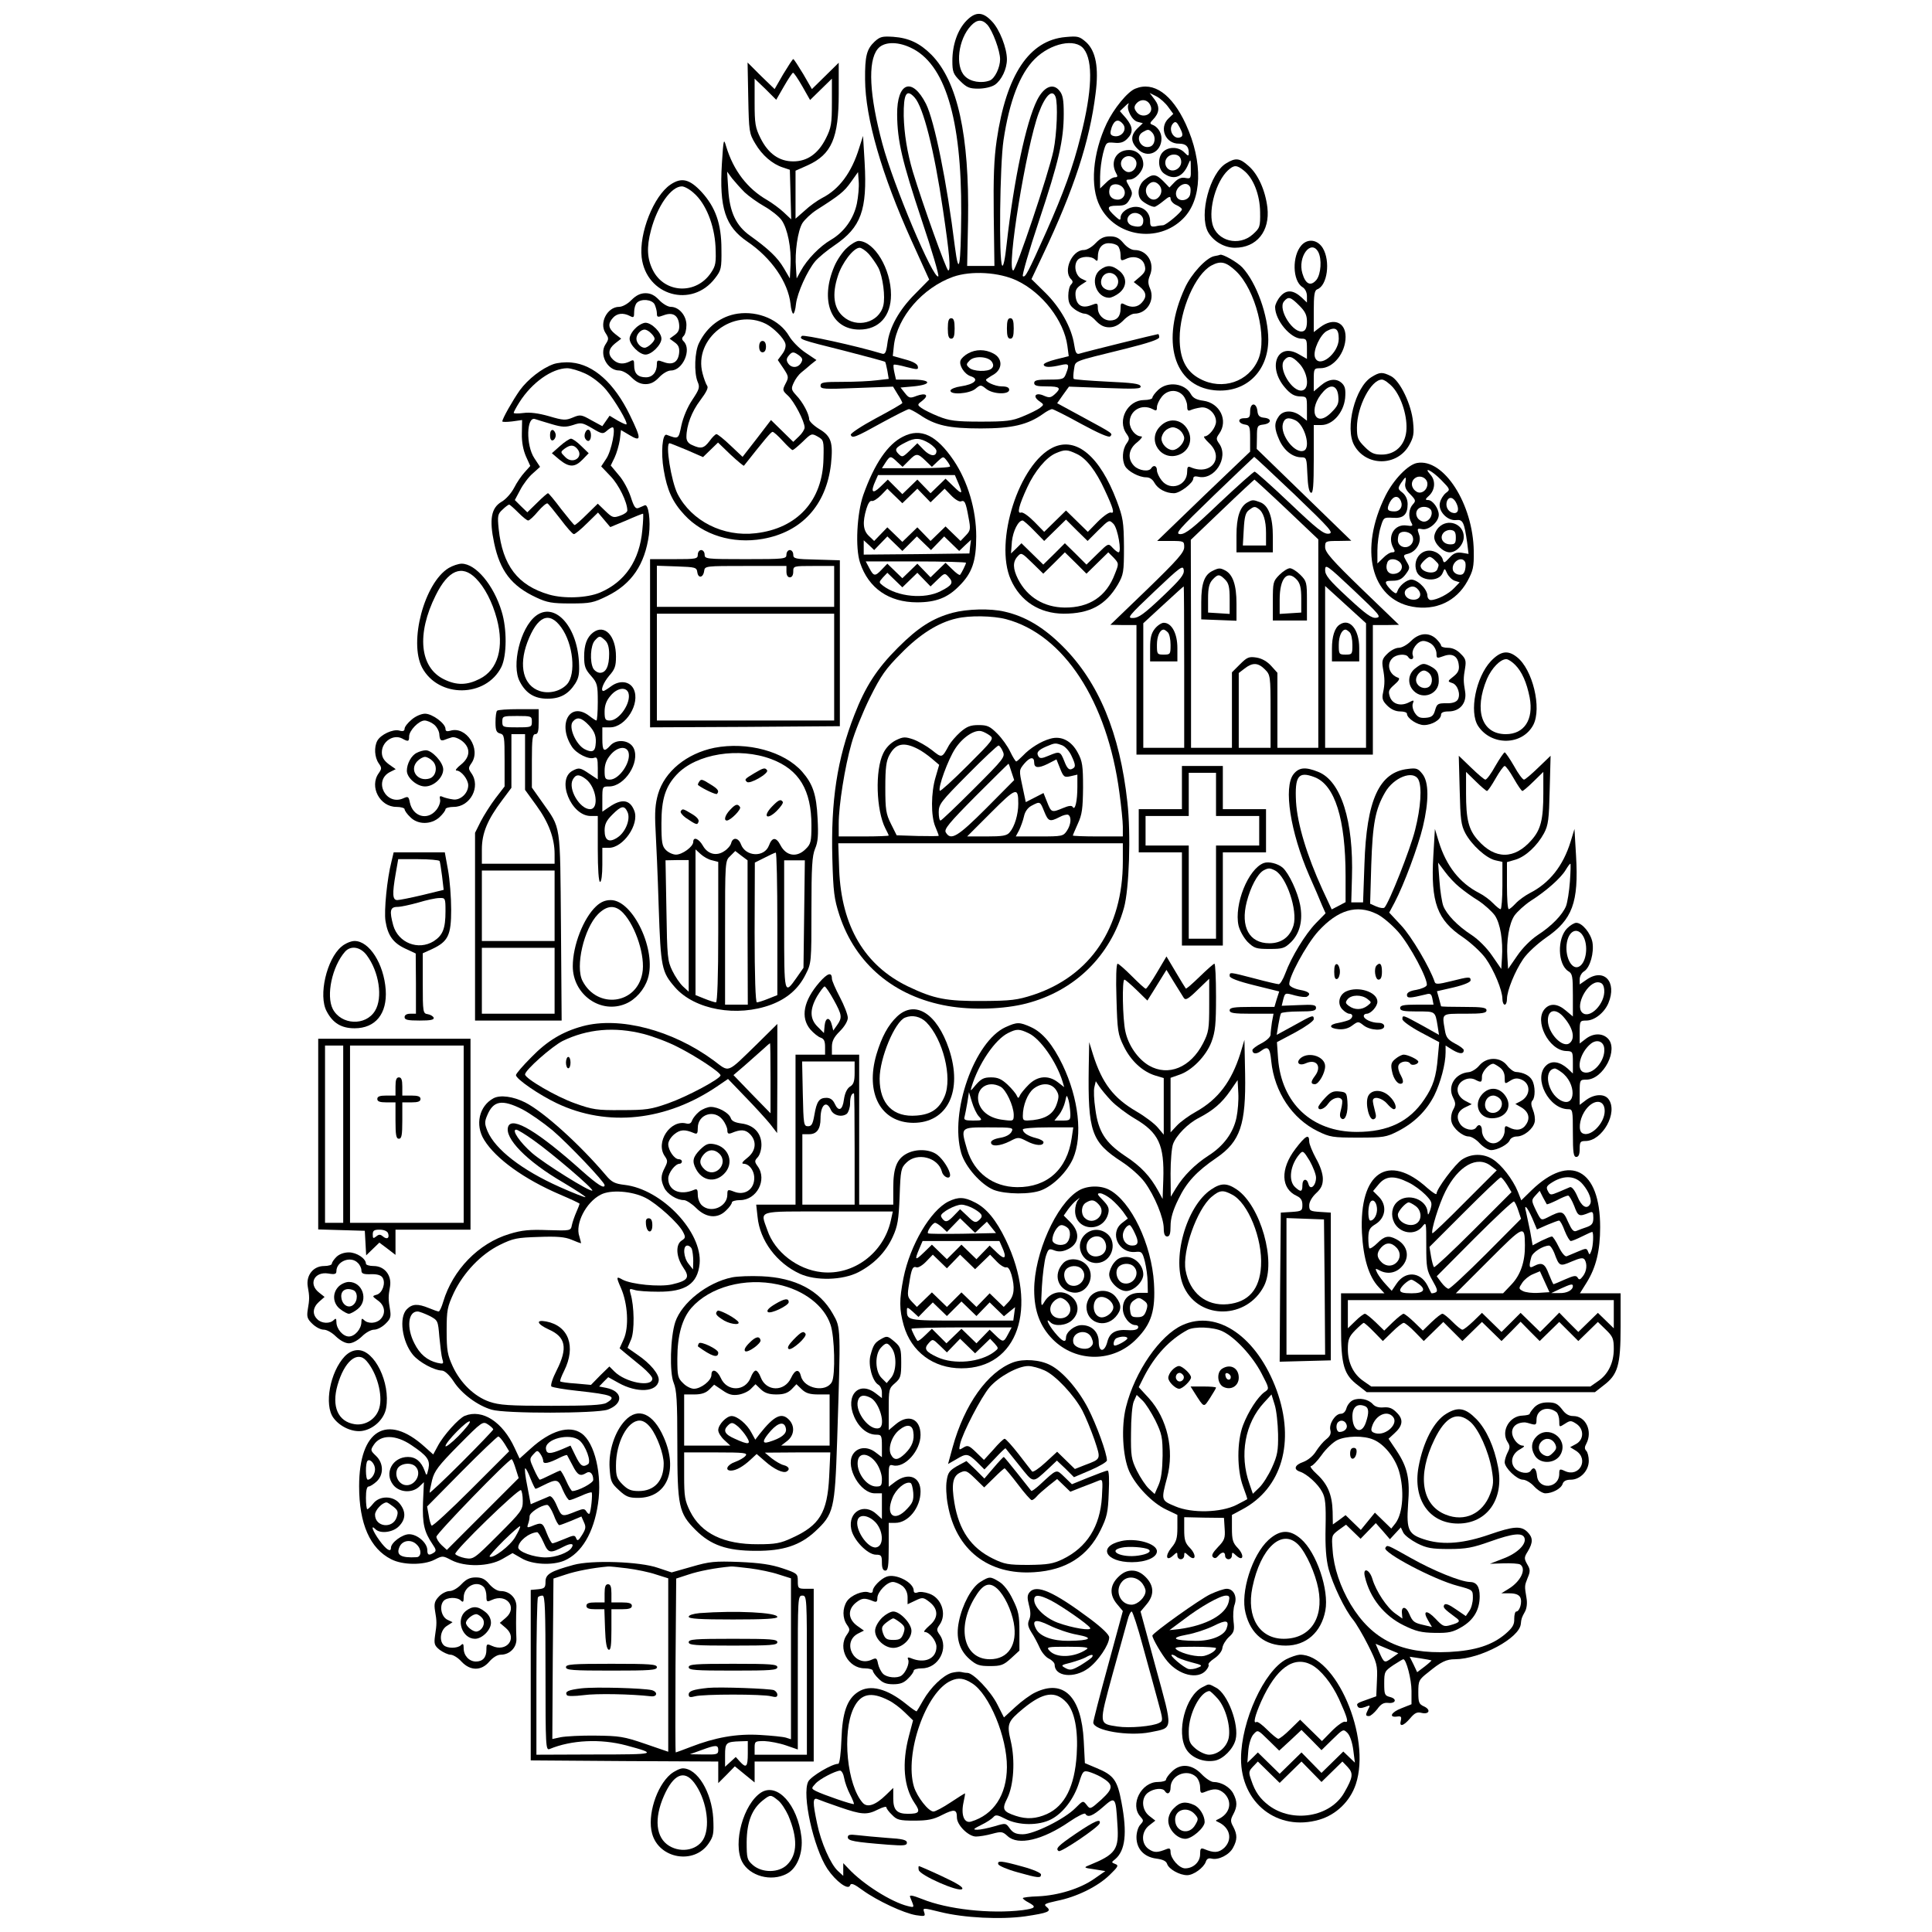 <?xml version="1.0" standalone="no"?>
<!DOCTYPE svg PUBLIC "-//W3C//DTD SVG 20010904//EN"
 "http://www.w3.org/TR/2001/REC-SVG-20010904/DTD/svg10.dtd">
<svg version="1.0" xmlns="http://www.w3.org/2000/svg"
 width="850pt" height="850pt" viewBox="0 0 850 850"
 preserveAspectRatio="xMidYMid meet">
<g transform="translate(0,850) scale(0.1,-0.1)"
fill="#000000" stroke="none">
<path d="M4252 8409 c-39 -40 -62 -106 -62 -177 0 -48 4 -58 34 -88 29 -29 41
-34 80 -34 27 0 58 7 73 17 29 20 53 69 53 112 0 49 -32 132 -66 167 -40 43
-72 44 -112 3z m92 -18 c23 -26 56 -114 56 -152 0 -36 -23 -84 -45 -93 -37
-14 -86 -6 -110 19 -44 43 -29 163 27 222 26 28 49 29 72 4z"/>
<path d="M3848 8317 c-35 -33 -43 -64 -42 -167 1 -169 73 -418 204 -708 l78
-172 -62 -63 c-70 -70 -113 -147 -122 -219 -5 -38 -10 -48 -23 -44 -115 35
-346 85 -353 78 -14 -14 -7 -17 186 -65 97 -25 179 -47 180 -49 2 -1 6 -19 10
-39 l6 -36 -52 -6 c-29 -4 -97 -7 -150 -7 -85 0 -98 -2 -98 -17 0 -15 15 -16
159 -10 l160 6 20 -33 c12 -18 21 -36 21 -39 0 -3 -52 -33 -116 -67 -65 -35
-113 -67 -111 -73 6 -17 19 -12 138 54 59 32 112 59 118 59 5 0 26 -11 46 -24
70 -48 129 -61 270 -61 138 0 206 16 274 64 16 12 34 21 40 21 5 0 63 -29 128
-65 74 -40 121 -61 127 -55 13 13 14 12 -117 83 l-116 63 26 37 26 36 160 -6
c135 -5 159 -4 155 8 -4 11 -37 15 -147 20 -78 4 -144 9 -147 12 -3 3 -2 21 1
41 8 41 -14 32 228 92 100 25 147 41 147 50 0 8 -2 14 -5 14 -6 0 -318 -77
-346 -86 -13 -4 -18 5 -23 39 -11 75 -61 164 -127 229 l-61 60 50 106 c137
289 206 500 232 710 15 115 1 187 -41 226 -30 26 -36 28 -91 23 -160 -14 -261
-166 -303 -454 -12 -82 -15 -167 -13 -331 l3 -222 -60 0 -60 0 4 200 c6 375
-46 612 -161 729 -51 51 -99 74 -168 79 -48 3 -58 1 -82 -21z m157 -26 c152
-69 226 -310 224 -729 -2 -238 -10 -285 -28 -147 -35 284 -90 554 -127 628
-61 120 -128 95 -127 -47 1 -117 22 -205 108 -464 45 -134 78 -245 73 -248
-22 -14 -198 403 -246 584 -57 212 -65 361 -21 416 25 32 84 35 144 7z m763
-6 c42 -53 37 -187 -14 -386 -33 -133 -75 -248 -151 -419 -82 -183 -92 -202
-103 -195 -4 3 27 112 71 243 87 261 109 355 109 472 0 61 -4 83 -19 101 -28
35 -68 18 -98 -41 -49 -97 -103 -355 -134 -633 -7 -67 -15 -103 -20 -95 -15
23 -10 444 6 551 26 173 72 292 137 357 70 70 179 93 216 45z m-744 -214 c38
-42 86 -229 125 -496 28 -189 35 -265 23 -265 -8 0 -112 290 -156 435 -25 85
-38 167 -40 245 -1 98 12 121 48 81z m620 3 c11 -29 6 -162 -9 -236 -21 -101
-165 -528 -177 -528 -32 0 57 546 112 693 29 78 60 107 74 71z m-169 -809
c111 -53 206 -176 221 -286 l6 -46 -56 -14 c-32 -8 -56 -18 -54 -24 3 -12 29
-12 76 -1 35 8 38 3 22 -38 -9 -24 -14 -26 -75 -26 -51 0 -65 -3 -65 -15 0
-12 13 -15 55 -15 59 0 66 -7 35 -35 -17 -15 -24 -16 -47 -6 -35 16 -52 -1
-22 -23 23 -16 23 -16 4 -31 -11 -8 -45 -25 -75 -37 -47 -20 -73 -23 -185 -23
-111 0 -138 4 -186 23 -30 12 -64 29 -75 37 -19 14 -19 15 5 33 30 24 14 35
-27 20 -28 -11 -33 -10 -51 13 l-19 24 56 5 c85 8 81 30 -6 30 l-70 0 -7 31
c-4 17 -5 32 -3 34 2 3 28 -2 57 -10 48 -12 52 -12 49 3 -2 11 -22 22 -57 31
l-53 15 5 47 c15 124 126 253 260 301 79 28 203 21 282 -17z"/>
<path d="M4170 7055 c0 -33 4 -45 15 -45 11 0 15 12 15 45 0 33 -4 45 -15 45
-11 0 -15 -12 -15 -45z"/>
<path d="M4430 7055 c0 -33 4 -45 15 -45 11 0 15 12 15 45 0 33 -4 45 -15 45
-11 0 -15 -12 -15 -45z"/>
<path d="M4259 6945 c-15 -8 -30 -22 -33 -31 -8 -21 17 -60 44 -69 41 -13 18
-36 -44 -45 -22 -3 -41 -11 -44 -17 -6 -22 82 -16 109 6 23 19 24 19 48 0 30
-24 101 -26 101 -4 0 10 -10 15 -33 15 -30 0 -79 23 -67 32 3 2 17 12 33 21
39 25 38 71 -3 92 -36 19 -77 19 -111 0z m105 -37 c8 -13 7 -21 -1 -29 -16
-16 -83 -14 -100 4 -13 12 -12 16 3 31 21 22 83 18 98 -6z"/>
<path d="M3446 8174 l-38 -66 -60 58 -59 59 3 -155 c3 -149 4 -157 31 -202 30
-51 75 -90 122 -105 l30 -10 3 -109 3 -109 -33 31 c-18 17 -51 41 -73 54 -87
50 -148 130 -180 235 -11 38 -12 35 -19 -75 -12 -195 15 -277 112 -343 106
-72 179 -178 190 -274 2 -24 8 -43 12 -43 4 0 10 19 12 43 6 49 49 145 85 188
14 16 52 48 85 70 116 79 144 154 132 364 l-7 117 -17 -53 c-33 -108 -88 -182
-163 -220 -21 -11 -56 -36 -77 -56 l-40 -35 0 105 0 106 54 24 c105 48 136
120 136 315 l0 136 -59 -58 -59 -58 -38 66 c-22 36 -41 66 -44 66 -3 0 -22
-30 -44 -66z m84 -54 l34 -60 48 47 48 47 0 -105 c0 -93 -3 -111 -26 -157 -34
-68 -82 -102 -144 -102 -62 0 -110 34 -144 102 -23 46 -26 64 -26 157 l0 105
48 -46 47 -47 34 59 c19 33 37 60 40 60 4 0 22 -27 41 -60z m-254 -466 c18
-17 57 -45 87 -62 30 -17 64 -44 76 -61 26 -37 43 -122 39 -198 l-3 -58 -27
46 c-27 46 -67 84 -148 142 -62 44 -90 104 -96 204 l-5 78 22 -30 c13 -16 38
-44 55 -61z m494 -49 c-14 -67 -56 -126 -114 -160 -50 -29 -105 -86 -133 -137
l-18 -33 -3 45 c-6 72 8 164 28 198 11 17 39 43 62 58 102 65 121 80 151 122
l32 45 3 -42 c2 -23 -2 -66 -8 -96z"/>
<path d="M4995 8110 c-34 -13 -95 -88 -126 -153 -62 -131 -74 -279 -30 -364
68 -135 256 -164 365 -56 85 83 90 249 13 417 -61 132 -142 189 -222 156z
m145 -81 l22 -30 -21 -20 c-43 -41 -14 -112 46 -111 30 0 43 -12 43 -40 0 -16
-2 -16 -20 2 -24 24 -67 26 -92 3 -26 -23 -24 -78 4 -97 44 -31 84 -14 107 44
9 22 10 20 10 -21 1 -44 0 -46 -23 -42 -17 4 -32 -2 -48 -18 l-23 -24 -27 28
c-32 32 -47 34 -82 6 -26 -20 -35 -61 -18 -85 8 -13 46 -34 61 -34 5 0 23 12
40 26 24 20 31 22 31 10 0 -9 11 -22 25 -28 14 -6 25 -15 25 -19 0 -11 -69
-69 -83 -70 -7 0 -22 -2 -34 -5 -19 -3 -23 1 -23 23 0 36 -27 63 -63 63 -33 0
-67 -24 -67 -48 0 -12 -4 -11 -21 4 -42 38 -41 49 4 49 34 0 44 4 57 28 14 25
13 30 -2 57 -16 28 -16 30 1 30 27 0 61 38 61 67 0 36 -27 63 -63 63 -55 0
-84 -50 -57 -101 9 -15 7 -19 -5 -19 -9 0 -27 -11 -40 -25 l-25 -24 0 52 c0
29 6 74 13 102 13 49 14 50 49 47 27 -3 42 2 57 17 28 28 26 53 -5 91 l-27 31
23 22 c12 12 19 16 15 9 -11 -21 15 -72 40 -78 l23 -6 -24 -23 c-31 -31 -30
-60 2 -91 42 -43 104 -15 104 47 0 27 -18 53 -42 61 -10 4 -8 9 4 21 29 30 32
57 8 89 l-22 29 30 -15 c17 -9 40 -30 52 -47z m-80 10 c23 -41 -38 -68 -63
-27 -8 12 -7 21 2 32 19 22 48 20 61 -5z m-120 -84 c23 -27 -10 -65 -45 -52
-11 5 -12 12 -4 37 12 33 30 38 49 15z m257 -57 c-31 -19 -62 33 -35 60 10 10
16 5 29 -20 12 -23 14 -35 6 -40z m-129 20 c19 -19 14 -56 -8 -63 -41 -13 -69
43 -32 64 22 13 26 13 40 -1z m-68 -137 c0 -28 -28 -47 -48 -34 -24 15 -27 44
-7 59 22 17 55 1 55 -25z m195 19 c13 -41 -43 -70 -64 -33 -13 25 5 53 34 53
15 0 26 -7 30 -20z m-97 -112 c17 -17 15 -43 -4 -59 -31 -26 -70 25 -44 56 15
18 32 19 48 3z m-158 -13 c20 -24 3 -57 -28 -53 -27 3 -39 26 -28 54 7 18 40
18 56 -1z m295 4 c4 -5 4 -21 1 -35 -7 -28 -50 -34 -60 -8 -14 35 40 75 59 43z
m-205 -149 c0 -25 -13 -32 -45 -24 -29 7 -34 38 -8 53 23 12 53 -4 53 -29z"/>
<path d="M5394 7781 c-71 -43 -119 -224 -80 -300 22 -41 71 -71 119 -71 96 0
155 73 143 177 -9 75 -41 147 -83 183 -39 35 -57 37 -99 11z m78 -31 c42 -33
71 -106 72 -183 1 -65 -1 -70 -32 -98 -61 -55 -159 -30 -178 46 -17 69 17 187
68 235 27 25 39 25 70 0z"/>
<path d="M2950 7688 c-74 -50 -139 -214 -127 -320 20 -169 221 -226 323 -92
27 35 29 43 28 128 0 111 -26 184 -87 251 -53 57 -88 66 -137 33z m103 -38
c52 -45 90 -139 95 -235 3 -71 1 -84 -20 -115 -65 -97 -203 -91 -255 10 -26
51 -29 102 -9 177 28 107 89 193 136 193 11 0 35 -13 53 -30z"/>
<path d="M4820 7430 c-16 -17 -38 -30 -52 -30 -52 0 -92 -92 -56 -128 9 -9 9
-15 0 -24 -7 -7 -12 -29 -12 -49 0 -29 6 -43 26 -58 15 -12 36 -21 46 -21 11
0 33 -13 48 -30 20 -21 37 -30 60 -30 22 0 41 9 62 30 16 17 38 30 49 30 54 0
91 58 69 110 -10 23 -10 36 -1 58 23 55 -12 112 -67 112 -14 0 -34 12 -49 30
-19 23 -33 30 -60 30 -26 0 -42 -8 -63 -30z m98 -12 c7 -7 12 -25 12 -40 0
-26 2 -27 24 -17 36 17 74 4 82 -28 6 -21 2 -31 -20 -50 l-28 -24 26 -20 c30
-24 33 -45 9 -71 -18 -20 -45 -23 -74 -8 -17 9 -19 7 -19 -18 0 -34 -16 -52
-46 -52 -29 0 -54 25 -54 55 0 22 -2 23 -30 12 -40 -15 -64 0 -68 41 -2 24 3
34 23 48 l26 17 -23 11 c-26 13 -36 59 -17 82 14 17 60 19 77 2 9 -9 12 -7 12
11 0 38 18 61 48 61 16 0 33 -5 40 -12z"/>
<path d="M4839 7312 c-45 -37 -16 -122 41 -122 9 0 29 9 44 21 35 28 35 70 0
98 -33 26 -55 26 -85 3z m69 -24 c28 -28 1 -75 -37 -63 -25 8 -34 31 -21 56
12 21 40 25 58 7z"/>
<path d="M3727 7410 c-19 -16 -44 -53 -56 -81 -65 -151 -15 -279 110 -279 86
0 139 59 139 153 0 114 -73 235 -142 237 -10 0 -33 -13 -51 -30z m95 -27 c14
-16 33 -43 43 -62 19 -39 31 -127 21 -166 -19 -75 -117 -101 -177 -47 -41 36
-49 97 -23 177 18 58 69 125 96 125 8 0 26 -12 40 -27z"/>
<path d="M5726 7421 c-42 -47 -40 -156 4 -184 12 -7 20 -23 20 -40 l0 -28 -22
21 c-38 35 -68 37 -95 6 -13 -15 -23 -36 -23 -47 0 -58 68 -139 116 -139 22 0
24 -4 24 -45 l0 -44 -35 20 c-95 56 -141 -55 -61 -147 23 -27 40 -37 64 -38
32 -1 32 -1 32 -54 l0 -53 -26 20 c-35 28 -79 27 -98 -1 -21 -29 -20 -54 3
-105 21 -46 59 -75 96 -75 23 0 24 -3 27 -76 2 -49 7 -77 16 -80 9 -3 12 31
12 147 l0 151 33 0 c50 0 98 54 105 118 3 37 0 52 -13 65 -24 24 -59 21 -94
-9 l-31 -26 0 51 c0 49 1 51 29 51 57 0 111 67 111 138 0 65 -53 86 -111 43
l-29 -22 0 91 c0 72 3 92 15 97 45 16 59 124 25 181 -23 38 -66 44 -94 13z
m74 -30 c16 -31 12 -96 -8 -122 -25 -30 -48 -20 -62 28 -22 73 38 153 70 94z
m-84 -235 c26 -26 34 -42 34 -70 0 -24 -5 -39 -16 -43 -42 -16 -114 96 -85
131 19 23 29 20 67 -18z m174 -146 c0 -66 -88 -134 -105 -81 -9 29 24 100 53
115 37 20 52 10 52 -34z m-176 -107 c40 -40 50 -114 15 -121 -44 -8 -108 98
-79 133 18 22 34 19 64 -12z m174 -146 c3 -32 -2 -43 -31 -72 -73 -73 -105 17
-34 93 32 35 61 26 65 -21z m-187 -107 c40 -22 67 -121 35 -133 -39 -15 -104
69 -92 118 7 27 25 31 57 15z"/>
<path d="M5342 7373 c-35 -7 -101 -78 -129 -140 -107 -232 -50 -431 129 -450
136 -14 237 80 238 222 0 107 -52 251 -114 318 -21 23 -88 61 -98 56 -2 -1
-13 -4 -26 -6z m96 -66 c86 -82 139 -291 98 -388 -42 -99 -158 -138 -256 -86
-62 32 -90 89 -90 178 0 124 69 283 140 321 41 22 64 16 108 -25z"/>
<path d="M2778 7180 c-16 -17 -40 -30 -54 -30 -52 0 -89 -71 -60 -115 15 -23
15 -27 0 -50 -29 -44 8 -115 60 -115 14 0 38 -13 54 -30 21 -21 40 -30 62 -30
23 0 40 9 60 30 16 17 38 30 52 30 52 0 92 92 56 128 -9 9 -9 15 0 24 7 7 12
28 12 48 0 42 -33 80 -69 80 -13 0 -36 14 -51 30 -20 21 -37 30 -60 30 -22 0
-41 -9 -62 -30z m102 -19 c5 -11 10 -29 10 -39 0 -18 3 -19 30 -9 40 15 64 0
68 -41 2 -22 -3 -34 -20 -46 l-22 -16 22 -16 c17 -12 22 -24 20 -46 -4 -41
-28 -56 -68 -41 -27 10 -30 9 -30 -9 0 -35 -19 -58 -48 -58 -36 0 -52 17 -52
52 0 25 -2 27 -19 18 -28 -14 -52 -12 -73 7 -25 23 -22 48 8 72 l27 21 -27 21
c-30 24 -33 45 -9 71 18 20 45 23 74 8 17 -9 19 -7 19 18 0 15 5 33 12 40 19
19 66 15 78 -7z"/>
<path d="M2795 7055 c-14 -13 -25 -33 -25 -45 0 -27 43 -70 70 -70 27 0 70 43
70 70 0 27 -43 70 -70 70 -11 0 -32 -11 -45 -25z m69 -21 c9 -8 16 -19 16 -24
0 -13 -30 -40 -44 -40 -17 0 -36 21 -36 40 0 19 19 40 36 40 7 0 20 -7 28 -16z"/>
<path d="M3245 7120 c-73 -11 -134 -57 -169 -128 -20 -38 -23 -131 -7 -171 11
-25 8 -33 -23 -80 -21 -31 -40 -76 -48 -112 -13 -62 -12 -62 -65 -42 -19 7
-26 -79 -13 -154 15 -90 39 -142 91 -198 82 -89 212 -129 344 -106 172 30 280
148 301 329 10 95 1 123 -51 154 -25 15 -45 35 -45 43 0 23 -28 76 -57 106
-22 24 -23 29 -11 55 7 16 22 36 33 45 11 9 31 25 43 36 l24 19 -49 33 c-27
18 -59 51 -71 72 -42 72 -135 112 -227 99z m125 -45 c33 -17 78 -62 85 -86 4
-12 -1 -30 -13 -46 l-20 -27 25 -37 c23 -35 24 -39 9 -67 -14 -28 -14 -30 11
-53 27 -25 73 -113 73 -140 0 -8 -11 -26 -25 -39 l-25 -24 -49 48 -49 48 -62
-81 -63 -81 -53 50 c-29 28 -57 50 -62 50 -4 0 -18 -13 -30 -30 -25 -33 -38
-36 -77 -18 -17 7 -25 19 -25 35 0 51 23 112 61 162 27 36 37 56 30 64 -5 7
-14 31 -20 54 -41 153 135 290 279 218z m146 -139 c15 -12 17 -18 8 -33 -14
-23 -43 -23 -57 -1 -8 12 -7 21 2 32 16 20 22 20 47 2z m-72 -376 c20 -22 39
-40 43 -40 4 0 24 17 45 37 38 37 39 37 66 22 26 -15 27 -18 25 -96 -3 -185
-115 -308 -298 -329 -143 -17 -282 53 -344 173 -28 56 -55 223 -35 223 3 0 37
-14 76 -30 l71 -31 33 32 33 32 55 -53 c31 -29 58 -51 59 -49 91 115 119 149
126 149 5 0 25 -18 45 -40z"/>
<path d="M3340 6975 c0 -16 6 -25 15 -25 9 0 15 9 15 25 0 16 -6 25 -15 25 -9
0 -15 -9 -15 -25z"/>
<path d="M2435 6898 c-52 -19 -112 -66 -148 -115 -31 -44 -77 -125 -77 -137 0
-3 20 -3 44 0 l43 6 -1 -59 c-1 -38 6 -73 18 -101 l19 -42 -25 -28 c-14 -15
-35 -46 -46 -68 -12 -23 -36 -51 -56 -62 -45 -27 -54 -77 -32 -181 26 -123 76
-189 186 -240 47 -22 69 -26 150 -26 88 0 101 3 162 33 107 53 165 138 183
269 8 63 -2 136 -18 130 -7 -3 -19 -8 -28 -12 -13 -5 -20 5 -34 49 -10 30 -33
74 -53 96 l-35 42 17 35 c9 19 19 54 23 78 l5 43 32 -19 c59 -36 60 -24 7 85
-68 140 -159 222 -257 231 -27 3 -62 -1 -79 -7z m141 -42 c30 -14 67 -43 90
-70 39 -47 98 -146 90 -153 -2 -2 -19 6 -39 17 l-35 21 -16 -23 -16 -23 -48
26 c-44 25 -49 26 -82 12 -31 -13 -41 -13 -105 6 -46 13 -84 18 -112 14 -24
-3 -43 -3 -43 1 0 3 11 24 25 46 55 87 143 149 210 150 17 0 53 -11 81 -24z
m-149 -222 c47 -14 62 -14 94 -4 35 12 41 11 84 -14 43 -26 48 -26 64 -12 10
9 21 16 26 16 16 0 -5 -104 -27 -137 l-23 -35 41 -43 c36 -37 74 -114 74 -151
0 -7 -14 -17 -32 -23 -29 -10 -34 -9 -65 21 l-33 32 -48 -47 c-26 -26 -50 -47
-54 -47 -3 0 -29 32 -59 70 -29 39 -55 70 -58 70 -3 0 -25 -19 -48 -42 l-43
-42 -28 27 -27 27 24 45 c13 25 38 58 56 73 l31 28 -25 38 c-38 57 -35 187 4
172 9 -3 41 -13 72 -22z m39 -418 c27 -36 53 -66 59 -66 5 0 31 21 58 48 l48
47 27 -32 27 -32 70 29 c38 17 71 30 74 30 2 0 1 -33 -3 -72 -12 -134 -76
-228 -186 -275 -57 -24 -158 -28 -224 -9 -138 40 -205 128 -222 289 -6 58 -4
66 17 85 12 12 26 22 29 22 3 0 21 -16 40 -35 19 -19 38 -35 44 -35 5 0 25 18
43 40 19 22 38 38 42 35 4 -2 30 -34 57 -69z"/>
<path d="M2420 6585 c0 -17 5 -25 13 -22 6 2 12 12 12 22 0 10 -6 20 -12 23
-8 2 -13 -6 -13 -23z"/>
<path d="M2574 6595 c-3 -8 -3 -19 1 -25 11 -18 25 -11 25 15 0 27 -17 34 -26
10z"/>
<path d="M2464 6538 l-36 -32 33 -28 c43 -35 68 -35 102 0 l27 28 -33 32 c-18
18 -38 32 -45 32 -6 0 -28 -14 -48 -32z m76 -13 c30 -36 -20 -70 -53 -36 -22
22 -22 22 -3 37 25 18 40 18 56 -1z"/>
<path d="M6034 6841 c-72 -44 -118 -225 -76 -300 52 -94 189 -94 242 1 19 34
22 50 17 100 -7 78 -57 182 -97 203 -38 19 -49 19 -86 -4z m95 -46 c38 -44 65
-132 58 -194 -7 -61 -49 -101 -108 -101 -33 0 -47 6 -75 34 -30 30 -34 40 -34
85 0 92 62 211 110 211 10 0 32 -16 49 -35z"/>
<path d="M5096 6785 c-14 -13 -26 -29 -26 -35 0 -5 -16 -10 -36 -10 -73 0
-120 -89 -78 -148 14 -20 14 -24 0 -44 -18 -26 -21 -71 -6 -99 13 -23 61 -49
93 -49 15 0 28 -9 36 -24 15 -27 50 -46 86 -46 26 0 85 45 85 65 0 8 7 11 20
8 72 -19 138 83 94 145 -14 20 -14 24 0 44 41 58 3 135 -70 145 -30 4 -45 12
-54 28 -26 49 -102 59 -144 20z m109 -25 c9 -10 18 -31 18 -45 0 -20 3 -25 16
-19 9 4 28 9 43 11 32 6 68 -26 68 -62 0 -25 -31 -65 -51 -65 -6 0 3 -13 20
-29 70 -65 9 -145 -80 -107 -13 6 -16 1 -16 -19 0 -62 -74 -87 -112 -39 -12
15 -21 35 -21 45 0 20 -15 25 -25 9 -10 -17 -54 -11 -75 10 -31 31 -26 74 13
104 17 14 26 26 18 26 -25 0 -51 32 -51 62 0 52 53 83 101 58 16 -9 19 -7 19
8 0 11 9 31 21 46 25 32 68 35 94 6z"/>
<path d="M5105 6625 c-62 -61 4 -158 84 -125 40 16 58 60 41 100 -23 55 -84
67 -125 25z m89 -21 c9 -8 16 -23 16 -31 0 -23 -29 -53 -51 -53 -23 0 -49 26
-49 50 0 10 7 26 16 34 8 9 24 16 34 16 10 0 26 -7 34 -16z"/>
<path d="M5500 6690 c0 -26 -4 -30 -26 -30 -31 0 -28 -23 4 -28 20 -3 22 -10
22 -61 l0 -58 -205 -196 -204 -197 59 0 c59 0 60 -1 60 -27 0 -23 -29 -56
-162 -185 l-163 -157 58 -1 57 0 0 -285 0 -285 520 0 520 0 0 285 0 285 58 0
57 1 -163 157 c-133 129 -162 162 -162 185 0 26 2 27 58 27 l57 1 -208 202
-208 202 1 52 c0 48 2 52 27 55 36 4 41 26 6 30 -22 2 -29 9 -31 31 -5 38 -32
36 -32 -3z m197 -367 c157 -151 172 -168 149 -171 -22 -3 -51 20 -172 135 -80
76 -150 138 -154 138 -5 0 -74 -62 -154 -137 -116 -111 -150 -138 -173 -138
-25 1 -10 18 147 170 96 93 177 169 178 170 2 0 82 -75 179 -167z m-36 -64
l139 -132 0 -458 0 -459 -90 0 -90 0 0 165 0 165 -27 30 c-18 20 -41 33 -65
37 -33 5 -41 2 -73 -30 l-35 -35 0 -166 0 -166 -90 0 -90 0 0 458 -1 457 138
132 c76 73 140 132 142 133 1 0 66 -59 142 -131z m-548 -385 c-78 -74 -104
-93 -128 -93 -28 -1 -21 8 95 118 114 108 125 116 128 93 3 -20 -14 -41 -95
-118z m942 -92 c-20 -3 -45 15 -125 89 -82 76 -100 98 -100 121 0 28 8 22 126
-89 113 -107 123 -118 99 -121z m-845 -217 l0 -355 -90 0 -90 0 0 274 0 274
88 81 c48 44 88 81 90 81 1 0 2 -160 2 -355z m800 -81 l0 -274 -90 0 -90 0 0
356 0 356 90 -82 90 -82 0 -274z m-445 71 c24 -24 25 -28 25 -185 l0 -160 -70
0 -70 0 0 164 0 165 26 20 c35 27 59 26 89 -4z"/>
<path d="M5487 6289 c-32 -19 -47 -65 -47 -144 l0 -75 80 0 80 0 0 70 c0 85
-19 136 -55 150 -32 12 -35 12 -58 -1z m49 -27 c22 -14 34 -52 34 -106 l0 -56
-51 0 -51 0 4 71 c3 55 8 74 23 85 21 16 26 17 41 6z"/>
<path d="M5334 5988 c-35 -17 -49 -55 -49 -137 l0 -76 78 -3 77 -3 0 76 c0 81
-16 127 -49 145 -23 12 -29 12 -57 -2z m56 -38 c16 -16 20 -33 20 -86 l0 -65
-47 3 -48 3 0 62 c0 46 5 66 19 82 24 26 31 26 56 1z"/>
<path d="M5629 5971 c-28 -28 -29 -34 -29 -115 l0 -86 75 0 75 0 0 86 c0 81
-1 87 -29 115 -16 16 -37 29 -46 29 -9 0 -30 -13 -46 -29z m77 -22 c14 -16 19
-36 19 -82 l0 -62 -47 -3 -48 -3 0 63 c0 95 34 133 76 87z"/>
<path d="M5081 5734 c-16 -20 -21 -41 -21 -85 l0 -59 60 0 60 0 0 59 c0 64
-25 111 -60 111 -10 0 -28 -12 -39 -26z m57 -16 c7 -7 12 -31 12 -55 0 -41 -1
-43 -30 -43 -29 0 -30 2 -30 43 0 38 13 67 30 67 3 0 11 -5 18 -12z"/>
<path d="M5894 5752 c-22 -14 -34 -52 -34 -106 l0 -56 60 0 60 0 0 59 c0 82
-42 133 -86 103z m44 -34 c7 -7 12 -31 12 -55 0 -41 -1 -43 -30 -43 -29 0 -30
2 -30 43 0 38 13 67 30 67 3 0 11 -5 18 -12z"/>
<path d="M3973 6579 c-67 -33 -126 -119 -175 -257 -28 -81 -36 -233 -14 -298
37 -112 127 -174 251 -174 82 0 134 20 184 71 58 57 76 110 76 219 0 117 -37
242 -99 334 -76 112 -145 145 -223 105z m115 -29 c17 -11 32 -26 32 -34 0 -27
-28 -24 -56 5 l-28 29 -33 -32 c-31 -30 -34 -31 -50 -15 -19 19 -14 28 32 51
40 21 63 20 103 -4z m-16 -77 l28 -27 25 24 c25 23 25 23 40 4 8 -10 15 -22
15 -26 0 -5 -68 -8 -150 -8 l-150 0 16 25 c20 30 22 31 51 3 l24 -22 27 27
c33 34 39 34 74 0z m144 -98 c21 -50 18 -53 -21 -15 l-35 34 -33 -32 -33 -32
-29 30 -29 30 -33 -32 -33 -32 -32 32 -32 32 -33 -32 c-35 -34 -44 -23 -21 27
l11 25 169 0 169 0 15 -35z m-213 -57 l33 32 29 -30 29 -30 31 30 31 30 29
-30 c16 -17 35 -28 42 -26 17 7 22 -3 34 -70 10 -52 9 -58 -12 -80 l-23 -24
-33 32 -33 32 -33 -32 -33 -32 -29 30 -29 30 -33 -32 -33 -32 -33 32 -33 32
-29 -30 -29 -30 -23 22 c-26 24 -29 60 -11 120 7 23 16 37 24 34 6 -2 24 9 40
25 l28 29 33 -32 33 -32 33 32z m-1 -210 l32 32 31 -30 31 -30 29 30 29 30 33
-32 33 -32 26 25 26 24 -4 -30 -3 -30 -232 -3 -233 -2 0 32 0 31 23 -21 23
-22 29 30 29 30 33 -32 33 -32 32 32z m248 -84 c0 -6 -20 -46 -26 -53 -3 -3
-18 8 -34 24 l-30 29 -33 -32 -33 -32 -29 30 -29 30 -33 -32 -33 -32 -33 32
-33 32 -24 -25 c-30 -32 -36 -31 -55 5 l-16 30 221 0 c121 0 220 -3 220 -6z
m-247 -76 l33 32 29 -30 29 -30 31 30 c31 30 32 30 49 11 22 -24 16 -36 -36
-62 -70 -36 -189 -25 -253 24 -19 15 -19 15 -1 36 l20 21 33 -32 33 -32 33 32z"/>
<path d="M4634 6532 c-150 -70 -261 -415 -187 -582 42 -95 126 -149 232 -150
116 0 185 37 239 128 25 44 27 54 27 167 -1 109 -4 127 -32 202 -74 195 -177
282 -279 235z m103 -29 c42 -19 85 -75 123 -158 38 -81 45 -106 28 -100 -7 3
-33 -15 -58 -40 l-44 -45 -48 47 -48 47 -48 -47 -48 -47 -44 45 c-26 26 -50
43 -58 40 -19 -7 -9 32 27 110 33 72 84 133 126 151 40 17 50 17 92 -3z m-187
-338 l44 -45 48 47 48 47 47 -47 48 -47 47 47 c48 47 48 47 67 28 19 -20 37
-125 22 -125 -4 0 -16 9 -26 20 -19 21 -19 20 -67 -27 l-48 -47 -47 47 -48 47
-47 -47 -48 -47 -48 47 -48 47 -23 -23 -23 -22 4 53 c5 46 28 92 47 92 4 0 27
-20 51 -45z m88 -142 l47 47 48 -47 47 -47 48 47 48 47 24 -24 c23 -25 23 -26
5 -71 -37 -99 -112 -149 -221 -148 -90 1 -164 45 -205 125 -23 46 -24 76 -2
100 16 18 18 17 65 -29 l48 -47 48 47z"/>
<path d="M6234 6463 c-40 -8 -102 -72 -138 -143 -118 -236 -65 -455 117 -489
103 -19 194 23 243 112 25 46 29 62 28 132 -3 209 -133 410 -250 388z m107
-75 c40 -41 40 -42 20 -57 -11 -9 -23 -28 -26 -43 -9 -36 33 -81 72 -76 29 3
35 -9 48 -100 l6 -49 -30 5 c-23 3 -36 -2 -54 -22 -23 -25 -25 -25 -30 -6 -3
11 -17 25 -31 31 -53 25 -104 -26 -84 -84 16 -45 100 -50 116 -6 8 20 8 20 19
-4 7 -14 21 -28 33 -32 l22 -7 -24 -25 c-24 -26 -76 -53 -103 -53 -8 0 -15 9
-15 20 0 12 -11 32 -25 45 -13 14 -33 25 -45 25 -21 0 -54 -27 -62 -51 -4 -12
-7 -12 -22 0 -9 8 -21 21 -26 30 -7 13 -2 16 27 16 27 0 41 7 57 28 20 27 20
30 4 57 -16 28 -15 28 8 34 36 10 60 52 47 85 -9 26 -8 27 14 23 29 -6 73 32
73 63 0 28 -27 65 -47 65 -14 0 -13 4 5 20 26 25 29 66 5 92 -34 38 8 17 48
-24z m-61 -17 c0 -28 -28 -47 -48 -34 -24 15 -27 44 -7 59 22 17 55 1 55 -25z
m-97 5 c-4 -18 3 -33 22 -51 24 -25 25 -29 11 -44 -18 -20 -21 -54 -7 -80 9
-15 6 -17 -20 -13 -54 8 -87 -47 -59 -99 9 -15 7 -19 -5 -19 -9 0 -27 -11 -40
-25 l-25 -24 0 57 c0 31 6 77 14 102 13 44 14 44 53 42 47 -4 66 14 66 60 0
20 -8 38 -22 50 -22 17 -22 19 -7 43 21 31 24 31 19 1z m-19 -82 c9 -23 -5
-44 -28 -44 -33 0 -37 9 -21 41 16 29 38 31 49 3z m245 -11 c13 -29 3 -47 -22
-38 -19 8 -28 30 -21 50 9 23 30 18 43 -12z m-112 -29 c8 -22 -10 -49 -32 -49
-10 0 -22 7 -28 16 -15 24 -1 49 28 49 15 0 28 -7 32 -16z m-82 -115 c5 -13 1
-27 -8 -36 -21 -21 -57 -8 -57 21 0 12 3 26 7 29 15 15 52 6 58 -14z m99 -105
c18 -18 18 -17 10 -38 -10 -27 -74 -14 -74 15 0 10 30 39 40 39 5 0 16 -7 24
-16z m-153 -10 c17 -21 0 -49 -32 -49 -24 0 -36 23 -25 51 7 19 40 18 57 -2z
m284 5 c4 -5 4 -21 1 -35 -5 -19 -12 -25 -29 -22 -12 2 -23 11 -25 21 -7 33
37 63 53 36z m-205 -124 c19 -23 4 -47 -27 -43 -31 3 -44 35 -21 49 19 13 34
11 48 -6z"/>
<path d="M6330 6180 c-11 -11 -20 -30 -20 -43 0 -29 39 -67 68 -67 31 0 62 35
62 68 0 57 -69 83 -110 42z m75 -45 c0 -25 -4 -30 -24 -30 -32 0 -49 28 -31
50 7 9 23 15 34 13 16 -2 21 -10 21 -33z"/>
<path d="M3070 6060 c0 -19 -7 -20 -105 -20 l-105 0 0 -370 0 -370 418 2 417
3 0 365 0 365 -102 3 c-95 2 -103 4 -103 22 0 11 -7 20 -15 20 -8 0 -15 -9
-15 -20 0 -19 -7 -20 -180 -20 -173 0 -180 1 -180 20 0 11 -7 20 -15 20 -8 0
-15 -9 -15 -20z m-2 -78 c4 -28 26 -24 30 6 3 22 6 22 183 22 l179 0 0 -25 c0
-16 6 -25 15 -25 9 0 15 9 15 25 0 25 1 25 90 25 l90 0 0 -90 0 -90 -390 0
-390 0 0 90 0 91 88 -3 c82 -3 87 -4 90 -26z m602 -417 l0 -235 -390 0 -390 0
0 235 0 235 390 0 390 0 0 -235z"/>
<path d="M1974 6001 c-107 -65 -176 -325 -117 -438 72 -135 281 -133 349 3 24
50 25 167 1 244 -35 116 -114 210 -176 210 -14 0 -40 -9 -57 -19z m119 -45
c39 -39 73 -104 93 -179 33 -125 5 -224 -76 -264 -55 -28 -101 -29 -156 -2
-108 52 -122 200 -37 370 55 111 115 136 176 75z"/>
<path d="M4191 5804 c-88 -24 -151 -64 -241 -154 -92 -92 -143 -171 -191 -295
-76 -194 -104 -379 -97 -633 4 -146 8 -177 31 -248 71 -216 242 -359 477 -400
109 -19 248 -14 345 11 213 55 371 209 430 421 23 82 31 324 15 465 -33 303
-126 527 -284 685 -84 84 -164 132 -256 153 -63 15 -165 12 -229 -5z m235 -28
c254 -67 446 -361 499 -764 8 -59 15 -126 15 -149 l0 -43 -110 0 c-60 0 -110
2 -110 4 0 2 10 25 22 52 19 41 22 67 23 159 0 96 -3 116 -23 153 -28 53 -73
76 -121 62 -41 -11 -90 -42 -120 -74 -14 -14 -27 -26 -30 -26 -3 0 -15 19 -26
42 -11 24 -37 60 -57 80 -33 33 -44 38 -83 38 -35 0 -51 -6 -80 -31 -20 -18
-42 -44 -50 -58 -31 -57 -30 -57 -75 -21 -23 18 -60 39 -82 47 -36 12 -44 12
-77 -4 -23 -12 -43 -32 -55 -57 -37 -75 -31 -251 9 -330 8 -15 15 -30 15 -32
0 -2 -49 -4 -110 -4 l-110 0 0 56 c0 81 27 251 56 352 13 48 50 139 81 202 49
98 69 127 138 196 81 83 163 135 243 153 57 14 161 12 218 -3z m-71 -512 c19
-14 14 -20 -97 -131 -65 -65 -120 -115 -123 -112 -10 11 36 138 68 186 33 50
85 84 115 76 9 -2 26 -11 37 -19z m-315 -60 c14 -7 40 -25 59 -41 l33 -28 -16
-55 c-20 -67 -21 -170 -1 -217 8 -19 15 -37 15 -40 0 -2 -42 -2 -92 -1 l-93 3
-25 50 c-22 44 -25 63 -25 160 0 87 4 117 18 143 28 52 64 59 127 26z m633 17
c13 -5 31 -25 40 -44 21 -44 21 -53 1 -61 -11 -4 -20 5 -31 34 -18 45 -20 46
-70 25 -28 -12 -38 -13 -44 -3 -11 17 -2 28 35 44 38 16 39 16 69 5z m-261
-27 c11 -24 6 -31 -128 -165 -76 -76 -142 -139 -146 -139 -5 0 -8 17 -8 37 0
35 10 47 127 165 70 71 131 128 136 128 4 0 13 -11 19 -26z m138 -49 c0 -24
18 -26 59 -6 l39 20 16 -40 c15 -38 19 -40 46 -34 l30 7 0 -54 c0 -62 -10
-105 -20 -89 -4 8 -17 7 -43 -4 -50 -21 -52 -20 -70 26 l-16 40 -39 -20 -39
-20 -15 71 c-15 70 -15 70 9 99 25 29 43 31 43 4z m-100 -41 l12 -36 -123
-124 c-126 -126 -156 -144 -178 -106 -8 14 13 40 132 160 78 78 143 142 144
142 1 0 7 -16 13 -36z m30 -140 c0 -47 -16 -101 -38 -126 -12 -15 -32 -18
-101 -18 l-86 0 105 105 c111 111 120 114 120 39z m114 -34 c18 -44 24 -47 67
-25 16 9 34 13 39 10 15 -9 12 -43 -6 -70 -16 -24 -21 -25 -120 -25 l-105 0
15 28 c7 15 17 42 21 60 4 20 16 38 33 47 38 20 38 20 56 -25z m346 -220 c0
-292 -143 -504 -394 -587 -71 -23 -98 -26 -221 -27 -162 -1 -215 9 -330 64
-191 92 -293 265 -303 513 l-4 117 626 0 626 0 0 -80z"/>
<path d="M2357 5790 c-68 -53 -108 -218 -70 -289 27 -52 65 -75 122 -75 56 0
92 20 122 67 16 26 19 44 16 97 -10 160 -109 263 -190 200z m112 -50 c53 -73
66 -205 26 -250 -28 -31 -79 -44 -121 -30 -71 24 -93 109 -54 214 44 116 96
139 149 66z"/>
<path d="M2609 5717 c-27 -21 -39 -54 -39 -106 0 -42 5 -56 30 -84 28 -32 30
-40 30 -116 0 -44 -3 -81 -6 -81 -3 0 -17 9 -31 20 -85 66 -142 -35 -77 -135
20 -31 75 -58 98 -49 13 5 16 -3 16 -45 l0 -50 -36 24 c-41 28 -47 29 -75 14
-72 -38 -7 -199 80 -199 l31 0 0 -145 c0 -90 4 -145 10 -145 6 0 10 32 10 75
l0 75 29 0 c63 0 134 103 112 162 -19 51 -56 56 -113 16 l-28 -19 0 55 c0 55
0 56 30 56 68 0 137 106 108 168 -17 36 -75 43 -103 12 -28 -31 -35 -25 -35
30 l0 50 34 0 c69 0 134 105 104 168 -17 35 -61 41 -99 13 -16 -12 -31 -21
-34 -21 -15 0 -1 36 25 67 25 28 30 42 30 84 0 92 -50 145 -101 106z m53 -34
c12 -11 18 -30 18 -60 0 -54 -14 -83 -40 -83 -11 0 -24 9 -30 19 -16 31 -12
102 7 123 20 22 22 22 45 1z m103 -232 c13 -42 -40 -121 -82 -121 -20 0 -23 5
-23 39 0 28 8 49 26 70 29 35 69 41 79 12z m-174 -142 c27 -29 34 -52 29 -89
-3 -27 -17 -32 -48 -16 -38 20 -72 97 -52 121 19 23 39 18 71 -16z m174 -118
c13 -42 -40 -121 -82 -121 -20 0 -23 5 -23 39 0 28 8 49 26 70 29 35 69 41 79
12z m-187 -119 c46 -36 59 -132 18 -132 -45 0 -98 89 -76 130 13 24 28 25 58
2z m183 -145 c14 -31 -9 -89 -45 -112 -36 -24 -56 -13 -56 31 0 28 8 44 34 70
40 40 53 42 67 11z"/>
<path d="M6208 5680 c-17 -17 -40 -30 -54 -30 -14 0 -36 -12 -50 -26 -22 -21
-25 -31 -20 -62 9 -48 9 -70 1 -109 -6 -26 -2 -37 18 -57 17 -17 37 -26 57
-26 16 0 30 -4 30 -10 0 -20 45 -50 75 -50 35 0 75 24 75 46 0 9 11 14 33 14
50 0 81 37 73 87 -8 47 -8 59 0 105 5 31 2 41 -20 62 -16 17 -36 26 -56 26
-16 0 -30 4 -30 10 0 5 -10 18 -22 30 -32 29 -74 26 -110 -10z m94 -17 c10 -9
18 -26 18 -39 0 -21 2 -21 30 -11 39 15 64 1 68 -39 3 -21 -3 -34 -23 -50 -27
-21 -27 -22 -6 -29 24 -7 39 -51 24 -74 -7 -10 -24 -16 -50 -15 -36 0 -41 -2
-49 -30 -7 -25 -15 -32 -41 -34 -25 -2 -35 2 -48 21 -9 14 -13 32 -9 42 6 15
4 16 -15 6 -37 -20 -74 -10 -86 23 -8 25 -6 31 20 54 19 16 25 27 17 30 -40
13 -54 59 -26 86 17 18 60 21 69 6 10 -17 28 -11 21 6 -9 24 20 64 46 64 12 0
30 -7 40 -17z"/>
<path d="M6226 5559 c-32 -25 -35 -70 -6 -99 41 -41 110 -13 110 43 0 38 -7
50 -37 66 -30 15 -36 14 -67 -10z m62 -21 c19 -19 14 -56 -8 -63 -24 -8 -50
10 -50 34 0 19 19 41 35 41 6 0 16 -5 23 -12z"/>
<path d="M6559 5591 c-66 -71 -96 -223 -56 -285 59 -89 195 -86 243 5 38 74
-3 244 -72 298 -40 32 -72 27 -115 -18z m107 -16 c30 -30 51 -78 64 -144 18
-97 -24 -161 -105 -161 -106 0 -141 104 -83 243 21 48 59 87 85 87 8 0 25 -11
39 -25z"/>
<path d="M2187 5373 c-4 -3 -7 -26 -7 -51 0 -35 4 -45 20 -49 19 -5 20 -14 20
-119 l0 -114 -40 -52 c-22 -29 -51 -75 -65 -102 l-25 -50 0 -413 0 -413 191 0
190 0 -3 413 c-4 461 1 429 -82 547 l-46 65 0 118 c0 97 3 117 15 117 12 0 15
13 15 55 l0 55 -88 0 c-49 0 -92 -3 -95 -7z m153 -48 c0 -24 -2 -25 -65 -25
-63 0 -65 1 -65 25 0 24 2 25 65 25 63 0 65 -1 65 -25z m-30 -178 l0 -122 50
-69 c54 -74 80 -144 80 -213 l0 -43 -160 0 -160 0 0 63 c0 72 25 131 89 216
l41 55 0 118 0 118 30 0 30 0 0 -123z m130 -632 l0 -155 -160 0 -160 0 0 155
0 155 160 0 160 0 0 -155z m0 -330 l0 -145 -160 0 -160 0 0 145 0 145 160 0
160 0 0 -145z"/>
<path d="M1811 5334 c-17 -14 -31 -32 -31 -40 0 -10 -7 -13 -24 -8 -28 7 -81
-18 -96 -45 -15 -28 -12 -73 6 -99 14 -20 14 -24 0 -44 -42 -59 5 -148 78
-148 20 0 36 -5 36 -10 0 -6 11 -22 25 -35 33 -34 92 -34 129 0 14 13 26 29
26 35 0 5 16 10 36 10 73 0 120 89 78 148 -14 20 -14 24 0 44 44 63 -23 165
-93 143 -15 -4 -21 -2 -21 8 0 24 -58 67 -90 67 -16 0 -42 -11 -59 -26z m99
-22 c12 -10 23 -30 23 -45 2 -22 6 -27 20 -23 9 4 25 9 35 12 10 3 29 -4 45
-16 39 -31 36 -71 -5 -104 -18 -14 -27 -26 -20 -26 21 0 52 -39 52 -65 0 -36
-36 -68 -68 -62 -15 2 -35 7 -44 11 -13 6 -15 3 -12 -11 3 -10 -4 -31 -16 -46
-39 -49 -104 -30 -117 33 -5 26 -8 27 -28 18 -76 -35 -134 76 -60 115 l26 13
-31 22 c-21 16 -30 31 -30 52 0 47 50 81 89 61 27 -15 31 -14 31 9 0 26 43 70
68 70 11 0 30 -8 42 -18z"/>
<path d="M1834 5188 c-24 -11 -44 -48 -44 -79 0 -31 44 -69 80 -69 39 0 80 39
80 75 0 31 -50 85 -77 84 -10 0 -28 -5 -39 -11z m71 -38 c22 -24 13 -66 -15
-75 -52 -16 -90 36 -55 75 10 11 26 20 35 20 9 0 25 -9 35 -20z"/>
<path d="M3143 5210 c-122 -25 -219 -104 -248 -204 -12 -42 -15 -79 -11 -153
3 -54 10 -208 14 -343 9 -268 13 -286 72 -354 87 -99 273 -132 423 -76 71 27
120 70 151 132 26 51 26 54 26 284 0 191 3 238 16 270 13 30 15 60 11 134 -5
105 -21 151 -68 205 -79 89 -241 133 -386 105z m251 -50 c122 -46 176 -136
176 -292 0 -70 -3 -82 -25 -103 -38 -39 -86 -32 -111 16 -19 37 -37 37 -51 -1
-20 -53 -102 -50 -123 5 -11 30 -36 33 -43 6 -2 -10 -16 -27 -31 -36 -34 -23
-73 -13 -94 25 -18 31 -42 40 -42 16 0 -21 -48 -56 -76 -56 -13 0 -33 9 -44
20 -17 17 -20 33 -20 118 0 107 18 162 68 215 86 91 273 121 416 67z m-261
-445 l27 -7 0 -309 c0 -195 -4 -309 -10 -309 -5 0 -28 7 -50 16 l-40 16 0 321
0 320 23 -21 c12 -11 34 -24 50 -27z m156 -317 l1 -318 -50 0 -50 0 0 316 c0
316 0 317 23 338 l22 22 27 -21 27 -20 0 -317z m131 38 l0 -314 -40 -16 c-22
-9 -45 -16 -50 -16 -6 0 -10 113 -10 308 l1 307 42 21 c23 12 45 22 50 23 4 0
7 -140 7 -313z m-390 -10 l0 -289 -25 23 c-14 13 -35 44 -47 69 -21 43 -23 61
-26 266 l-4 220 51 1 51 0 0 -290z m508 52 l-3 -236 -30 -43 c-55 -78 -55 -78
-55 233 l0 283 45 0 46 0 -3 -237z"/>
<path d="M3320 5099 c-45 -27 -45 -28 -34 -39 12 -12 97 37 89 51 -9 13 -16
11 -55 -12z"/>
<path d="M3075 5059 c-4 -6 -5 -11 -4 -13 26 -19 79 -43 83 -39 12 12 5 22
-28 42 -38 24 -42 25 -51 10z"/>
<path d="M3396 4951 c-41 -43 -23 -61 20 -20 18 18 31 36 28 41 -9 14 -19 9
-48 -21z"/>
<path d="M3212 4937 c-22 -23 -29 -47 -14 -47 17 1 64 49 58 59 -10 16 -20 14
-44 -12z"/>
<path d="M2995 4931 c-3 -5 7 -18 22 -29 46 -31 51 -33 56 -18 4 9 -7 22 -29
35 -40 24 -41 24 -49 12z"/>
<path d="M6579 5130 c-18 -33 -38 -60 -44 -60 -5 0 -33 24 -63 53 l-54 52 4
-150 c3 -130 6 -155 25 -191 28 -52 92 -110 132 -119 l31 -7 0 -104 c0 -57 -4
-104 -8 -104 -5 0 -19 12 -33 26 -13 14 -41 35 -61 45 -86 44 -145 119 -178
226 l-17 56 -7 -119 c-12 -204 17 -282 131 -358 36 -25 80 -66 99 -92 37 -52
74 -141 74 -179 0 -14 5 -25 10 -25 6 0 10 11 10 25 0 36 35 122 71 175 18 27
62 67 100 94 117 80 145 155 133 360 l-7 119 -17 -56 c-33 -107 -93 -182 -179
-226 -21 -11 -49 -31 -62 -45 -13 -14 -27 -26 -31 -26 -5 0 -8 47 -8 103 l0
104 38 11 c45 14 95 61 125 116 19 36 22 61 25 191 l4 150 -54 -52 c-30 -29
-58 -53 -63 -53 -6 0 -26 27 -44 60 -19 33 -38 60 -41 60 -3 0 -22 -27 -41
-60z m81 -55 c17 -30 34 -55 38 -55 3 0 26 19 49 42 l43 42 0 -94 c0 -115 -11
-160 -52 -206 -75 -86 -161 -86 -236 0 -41 46 -52 91 -52 206 l0 94 43 -42
c23 -23 46 -42 49 -42 4 0 21 25 38 55 17 30 35 55 40 55 5 0 23 -25 40 -55z
m-239 -478 c19 -16 56 -43 84 -60 27 -18 59 -47 72 -65 24 -36 36 -110 31
-186 l-3 -49 -40 58 c-23 34 -60 71 -90 91 -62 40 -110 90 -125 128 -6 16 -14
66 -17 110 l-6 81 30 -40 c16 -22 45 -53 64 -68z m486 25 c-3 -43 -11 -92 -17
-108 -15 -38 -63 -88 -125 -128 -30 -20 -67 -57 -90 -91 l-40 -58 -3 49 c-5
76 7 150 31 186 13 18 45 47 72 65 67 42 132 100 153 135 9 15 18 28 21 28 2
0 1 -35 -2 -78z"/>
<path d="M5200 5035 l0 -95 -95 0 -95 0 0 -95 0 -95 95 0 95 0 0 -205 0 -205
90 0 90 0 0 205 0 205 95 0 95 0 0 95 0 95 -95 0 -95 0 0 95 0 95 -90 0 -90 0
0 -95z m150 -30 l0 -95 95 0 95 0 0 -65 0 -65 -95 0 -95 0 0 -205 0 -205 -60
0 -60 0 0 205 0 205 -95 0 -95 0 0 65 0 65 95 0 95 0 0 95 0 95 60 0 60 0 0
-95z"/>
<path d="M5691 5094 c-45 -57 -14 -255 69 -446 23 -51 48 -110 56 -130 l16
-36 -42 -43 c-47 -48 -109 -150 -135 -221 -10 -27 -23 -48 -29 -48 -6 0 -54
11 -106 25 -112 29 -110 29 -110 11 0 -9 36 -23 109 -41 l109 -27 -11 -34 -10
-34 -99 0 c-80 0 -98 -3 -98 -15 0 -12 17 -15 96 -15 l97 0 -7 -37 c-3 -21 -6
-46 -6 -55 0 -10 -17 -26 -40 -38 -22 -11 -40 -25 -40 -30 0 -17 17 -19 36 -5
33 25 41 17 47 -44 14 -135 92 -253 205 -308 53 -26 66 -28 177 -28 112 0 124
2 175 28 72 37 125 89 160 157 28 57 50 139 50 190 l0 30 32 -20 c31 -18 48
-18 48 0 0 5 -17 18 -39 29 -31 17 -39 27 -44 58 -13 76 -17 73 88 73 78 0 95
3 95 15 0 12 -18 15 -100 15 -55 0 -100 1 -100 3 0 1 -4 16 -9 34 l-9 32 74
17 c46 11 74 23 74 31 0 17 -7 16 -87 -4 -56 -14 -68 -14 -71 -3 -21 63 -102
200 -147 248 l-53 57 24 45 c41 78 103 245 124 332 27 113 27 197 -2 233 -19
24 -26 27 -64 22 -126 -14 -182 -136 -191 -419 l-6 -168 -26 0 -26 0 3 107 c8
251 -48 427 -148 467 -57 23 -85 20 -109 -10z m92 -13 c90 -34 137 -184 137
-436 l0 -114 -30 -16 -31 -16 -41 88 c-68 149 -110 287 -116 385 -6 114 10
136 81 109z m457 -10 c17 -33 11 -123 -14 -222 -21 -85 -115 -322 -135 -342
-4 -4 -20 -2 -36 5 l-27 12 5 171 c6 182 18 245 61 319 38 66 123 99 146 57z
m-183 -592 c24 -11 65 -46 93 -77 52 -58 135 -214 127 -237 -3 -7 -24 -16 -46
-20 -27 -4 -41 -12 -41 -22 0 -16 13 -15 83 2 20 6 25 2 29 -19 l5 -26 -73 0
c-59 0 -74 -3 -74 -15 0 -12 15 -15 75 -15 81 0 79 2 90 -64 l6 -39 -75 42
c-84 46 -86 47 -86 27 0 -8 36 -34 81 -58 l81 -43 -6 -65 c-7 -88 -21 -130
-59 -186 -66 -99 -160 -144 -298 -144 -197 0 -331 126 -346 323 l-5 72 81 43
c44 24 81 50 81 58 0 20 -4 19 -88 -28 l-75 -41 7 43 c4 24 9 47 12 52 3 4 39
8 80 8 61 0 74 3 74 16 0 13 -12 15 -75 12 l-76 -3 6 25 c9 33 7 33 54 20 23
-6 46 -8 51 -5 20 12 9 23 -31 30 -22 4 -43 14 -46 22 -9 24 74 178 127 236
86 94 169 119 257 76z"/>
<path d="M5870 4225 c0 -25 4 -35 13 -32 6 2 12 16 12 32 0 16 -6 30 -12 33
-9 2 -13 -8 -13 -33z"/>
<path d="M6057 4253 c-14 -13 -7 -63 8 -63 10 0 15 11 15 35 0 33 -8 43 -23
28z"/>
<path d="M5922 4138 c-31 -15 -39 -54 -17 -78 10 -11 24 -20 32 -20 16 0 17
-16 1 -26 -7 -4 -28 -10 -48 -14 -45 -7 -45 -24 -1 -28 22 -2 43 3 60 16 26
19 27 19 50 1 29 -23 91 -26 91 -4 0 9 -10 15 -26 15 -29 0 -64 16 -64 30 0 6
6 10 13 10 18 0 47 32 47 53 0 43 -85 70 -138 45z m94 -33 c19 -15 19 -15 0
-30 -25 -19 -56 -19 -81 -1 -16 12 -17 16 -6 30 17 20 61 21 87 1z"/>
<path d="M5725 3847 c-26 -20 -11 -39 20 -25 47 21 72 -14 40 -56 -19 -25 -19
-36 0 -36 17 0 45 49 45 79 0 41 -67 65 -105 38z"/>
<path d="M6140 3842 c-19 -15 -22 -25 -16 -54 7 -38 29 -64 45 -54 6 4 4 17
-6 35 -9 15 -14 35 -10 44 7 18 42 23 52 7 6 -10 35 -3 35 9 0 9 -46 31 -64
31 -8 0 -24 -8 -36 -18z"/>
<path d="M5830 3670 c-17 -18 -30 -36 -30 -41 0 -18 28 -8 44 16 16 24 50 34
60 16 3 -4 1 -23 -4 -42 -7 -24 -6 -35 3 -41 16 -10 29 27 25 77 -3 37 -5 40
-36 43 -26 3 -39 -3 -62 -28z"/>
<path d="M6019 3677 c-14 -32 5 -109 25 -101 11 4 12 13 5 37 -5 18 -9 38 -9
44 0 22 39 14 62 -12 12 -14 25 -25 30 -25 17 0 7 32 -17 55 -32 33 -81 34
-96 2z"/>
<path d="M1722 4708 c-19 -74 -33 -215 -26 -260 10 -63 33 -96 86 -121 l47
-22 1 -132 0 -133 -25 0 c-16 0 -25 -6 -25 -15 0 -12 14 -15 66 -15 48 0 65 3
62 13 -3 6 -14 13 -26 15 -21 3 -22 8 -22 135 l0 133 42 19 c70 33 83 61 83
173 0 53 -6 132 -14 175 l-14 77 -112 0 -113 0 -10 -42z m212 4 c2 -4 7 -35
11 -67 l7 -60 -94 -23 c-51 -12 -101 -22 -110 -22 -21 0 -23 25 -7 117 l11 63
88 0 c49 0 91 -4 94 -8z m26 -221 c0 -77 -12 -106 -52 -132 -68 -42 -156 -7
-178 70 -17 63 -14 81 18 81 15 0 56 9 92 19 36 11 77 20 93 20 26 1 27 0 27
-58z"/>
<path d="M5560 4703 c-69 -26 -131 -183 -111 -275 6 -24 23 -54 40 -72 29 -28
37 -31 96 -31 59 0 67 3 96 31 38 39 52 95 39 163 -11 57 -49 138 -76 163 -22
19 -62 29 -84 21z m50 -33 c50 -27 100 -176 81 -241 -15 -51 -53 -79 -106 -79
-89 0 -128 72 -100 182 17 66 47 122 73 138 22 12 29 12 52 0z"/>
<path d="M2622 4512 c-55 -52 -102 -171 -102 -263 0 -125 123 -212 233 -165
43 18 82 62 97 110 40 124 -65 346 -163 346 -24 0 -44 -8 -65 -28z m120 -29
c56 -60 98 -192 84 -265 -25 -137 -198 -159 -263 -34 -33 63 6 231 68 294 40
40 76 42 111 5z"/>
<path d="M6895 4416 c-45 -45 -42 -159 5 -189 18 -10 20 -23 20 -105 l0 -94
-31 26 c-36 31 -69 33 -92 8 -49 -53 17 -183 93 -186 29 -1 30 -2 30 -50 l0
-49 -22 21 c-36 32 -72 38 -97 13 -56 -56 14 -191 99 -191 19 0 20 -6 20 -105
0 -87 3 -105 15 -105 10 0 15 11 15 35 0 31 3 35 25 35 75 0 145 126 102 184
-18 25 -62 23 -98 -3 l-29 -22 0 56 c0 54 1 55 29 55 76 0 145 136 93 183 -25
23 -64 21 -96 -4 l-26 -20 0 50 c0 49 1 51 29 51 36 0 79 34 97 76 40 95 -20
158 -97 103 l-29 -20 0 23 c0 13 9 29 20 35 26 17 44 82 36 128 -8 40 -45 85
-71 85 -9 0 -27 -11 -40 -24z m74 -42 c20 -45 7 -116 -25 -128 -32 -12 -61 50
-50 109 11 57 53 67 75 19z m89 -229 c5 -60 -64 -131 -97 -100 -33 32 26 140
73 133 15 -2 22 -11 24 -33z m-181 -117 c43 -48 55 -96 29 -117 -30 -25 -96
43 -96 100 0 46 33 54 67 17z m181 -140 c6 -55 -51 -120 -92 -105 -33 13 -13
88 33 125 26 21 56 11 59 -20z m-190 -104 c69 -48 67 -162 -2 -125 -58 32 -77
133 -26 140 3 1 16 -6 28 -15z m192 -172 c0 -55 -65 -119 -99 -97 -17 10 -13
57 9 93 35 57 90 60 90 4z"/>
<path d="M1502 4335 c-65 -55 -102 -215 -65 -284 27 -52 65 -75 123 -75 92 0
144 64 137 169 -8 114 -72 215 -137 215 -16 0 -42 -11 -58 -25z m111 -37 c55
-73 72 -188 37 -245 -41 -68 -149 -63 -186 8 -30 59 -3 187 54 252 25 28 67
22 95 -15z"/>
<path d="M5090 4221 c-23 -39 -45 -71 -49 -71 -4 0 -31 25 -61 55 -30 30 -58
55 -63 55 -6 0 -8 -65 -5 -153 4 -143 6 -157 32 -210 31 -64 83 -112 139 -129
l37 -11 0 -124 0 -125 -26 31 c-14 17 -56 49 -94 71 -101 59 -151 124 -191
250 l-17 55 -2 -110 c-4 -284 11 -329 145 -416 37 -24 81 -63 101 -90 44 -60
84 -157 84 -204 0 -24 5 -35 15 -35 11 0 15 12 15 46 0 33 10 69 35 119 35 73
79 121 167 181 105 72 130 147 126 370 l-3 149 -18 -60 c-39 -123 -97 -201
-195 -256 -31 -17 -69 -45 -84 -61 l-28 -30 0 120 0 120 37 13 c56 18 119 82
143 145 17 46 20 78 20 199 0 80 -3 145 -7 145 -4 0 -33 -26 -65 -57 -32 -31
-59 -55 -61 -52 -2 2 -22 35 -44 72 l-41 69 -42 -71z m118 -111 c8 -12 19 -6
61 35 l51 49 0 -115 c0 -106 -2 -120 -27 -169 -55 -107 -153 -147 -238 -98
-49 29 -91 89 -104 151 -12 54 -15 227 -4 227 4 0 28 -21 54 -46 l47 -46 27
43 c15 24 34 55 42 68 l15 24 33 -54 c19 -30 38 -61 43 -69z m232 -527 c-14
-67 -57 -125 -123 -167 -60 -39 -109 -88 -143 -143 l-23 -38 -1 102 c0 56 5
114 11 130 14 38 66 91 114 115 63 33 100 65 137 118 l33 48 3 -56 c2 -32 -2
-80 -8 -109z m-551 74 c20 -21 66 -56 103 -78 106 -62 131 -116 126 -269 l-3
-85 -19 35 c-35 64 -76 109 -147 155 -86 58 -117 106 -130 206 -6 40 -8 83 -4
97 l6 25 16 -24 c9 -13 32 -41 52 -62z"/>
<path d="M3605 4178 c-70 -81 -84 -154 -40 -207 14 -16 35 -33 45 -36 15 -5
20 -15 20 -41 l0 -34 -65 0 -65 0 0 -330 0 -330 -86 0 -87 0 6 -54 c10 -104
84 -203 186 -250 70 -32 188 -29 258 7 69 36 120 88 151 156 21 46 26 74 30
178 4 115 6 125 30 148 47 47 140 23 156 -40 6 -24 36 -36 36 -15 0 21 -30 69
-56 89 -32 25 -92 28 -134 6 -44 -23 -60 -63 -60 -150 l0 -75 -75 0 -75 0 0
330 0 330 -60 0 -60 0 0 34 c0 26 9 43 35 69 21 21 35 45 35 59 0 14 -16 55
-35 91 -19 36 -35 73 -35 81 0 31 -19 25 -55 -16z m63 -77 c37 -67 38 -78 15
-111 l-17 -24 -6 24 c-9 37 -28 36 -32 -2 l-3 -33 -27 27 c-36 35 -36 77 -3
135 14 23 29 43 33 43 4 0 22 -26 40 -59z m92 -320 c0 -38 -4 -52 -21 -62 -13
-9 -22 -29 -26 -56 -6 -48 -24 -56 -41 -18 -8 17 -20 25 -36 25 -32 0 -43 -16
-53 -75 -7 -40 -12 -50 -28 -50 -19 0 -20 8 -23 143 l-3 142 116 0 115 0 0
-49z m0 -336 l0 -245 -115 0 -115 0 0 155 0 155 30 0 c33 0 50 22 50 69 0 60
26 82 45 39 11 -26 49 -35 71 -18 7 7 14 27 14 45 0 28 6 45 17 45 2 0 3 -110
3 -245z m159 -316 c-32 -142 -164 -241 -304 -226 -106 11 -207 89 -239 185
-31 89 -53 82 268 82 l284 0 -9 -41z"/>
<path d="M3947 4028 c-40 -38 -68 -90 -91 -167 -50 -171 19 -300 162 -301 151
0 219 140 157 325 -53 157 -149 217 -228 143z m128 -25 c74 -75 116 -244 81
-326 -23 -55 -59 -80 -123 -85 -103 -9 -163 51 -163 162 0 91 67 251 112 269
32 13 67 5 93 -20z"/>
<path d="M2563 3985 c-88 -24 -155 -64 -225 -136 -38 -38 -68 -73 -68 -79 0
-17 102 -87 180 -124 223 -106 483 -78 709 77 l44 30 76 -79 c42 -43 91 -97
109 -119 l31 -40 1 240 0 240 -87 -86 c-140 -136 -121 -128 -194 -74 -181 133
-413 194 -576 150z m269 -34 c42 -11 109 -36 149 -57 80 -40 189 -112 189
-125 0 -15 -145 -93 -230 -123 -76 -27 -98 -30 -205 -30 -109 -1 -128 2 -206
30 -82 29 -219 109 -219 127 0 19 118 123 165 147 109 53 228 64 357 31z m558
-195 l0 -154 -82 84 -81 84 49 42 c27 24 62 55 79 70 16 15 31 28 33 28 1 0 2
-69 2 -154z"/>
<path d="M2490 3825 c0 -14 5 -25 10 -25 6 0 10 11 10 25 0 14 -4 25 -10 25
-5 0 -10 -11 -10 -25z"/>
<path d="M4424 3981 c-137 -63 -247 -374 -195 -554 18 -61 87 -139 143 -162
52 -20 163 -21 211 -1 54 22 112 81 138 139 43 100 25 263 -46 412 -43 89 -88
143 -139 166 -51 23 -61 23 -112 0z m102 -27 c51 -24 122 -125 149 -213 l7
-24 -27 21 c-42 33 -90 29 -129 -10 -18 -18 -36 -40 -39 -48 -6 -13 -8 -13
-14 0 -3 8 -21 30 -40 48 -27 25 -43 32 -73 32 -31 0 -43 -6 -66 -32 -25 -30
-26 -31 -19 -8 30 99 102 206 160 235 38 19 49 19 91 -1z m-124 -235 c24 -13
57 -83 58 -123 0 -28 -1 -29 -46 -23 -56 6 -96 34 -108 75 -17 61 38 102 96
71z m244 -14 c13 -20 14 -30 4 -60 -14 -44 -46 -66 -105 -73 -42 -4 -45 -3
-45 19 0 46 21 98 47 119 36 28 78 26 99 -5z m-340 -116 c17 -18 16 -19 -25
-19 -36 0 -42 3 -37 18 2 9 8 37 12 62 l7 45 13 -43 c7 -24 20 -52 30 -63z
m403 14 c1 -31 -1 -33 -35 -33 l-35 0 20 25 c11 14 23 40 27 58 7 32 7 32 15
7 4 -14 7 -40 8 -57z m-259 -83 c-7 -12 -25 -22 -50 -26 -24 -4 -40 -12 -40
-20 0 -20 39 -17 83 5 36 19 38 19 75 0 38 -20 73 -22 73 -4 0 5 -15 14 -33
18 -36 9 -58 24 -58 38 0 5 50 9 111 9 l111 0 -7 -47 c-20 -138 -108 -217
-240 -216 -106 1 -189 63 -220 165 -29 100 -31 98 95 98 107 0 110 -1 100 -20z"/>
<path d="M1400 3510 l0 -419 103 -3 102 -3 3 -54 3 -54 29 28 29 28 36 -27 35
-27 0 55 0 56 165 0 165 0 0 420 0 420 -335 0 -335 0 0 -420z m110 0 l0 -390
-40 0 -40 0 0 390 0 390 40 0 40 0 0 -390z m530 0 l0 -390 -250 0 -250 0 0
390 0 390 250 0 250 0 0 -390z m-333 -435 c8 -22 -4 -30 -22 -15 -12 10 -18
10 -30 0 -13 -10 -15 -9 -15 9 0 17 6 21 30 21 18 0 33 -6 37 -15z"/>
<path d="M1740 3720 l0 -40 -40 0 c-29 0 -40 -4 -40 -15 0 -11 11 -15 40 -15
l40 0 0 -80 c0 -64 3 -80 15 -80 12 0 15 16 15 80 l0 80 40 0 c29 0 40 4 40
15 0 11 -11 15 -40 15 l-40 0 0 40 c0 29 -4 40 -15 40 -11 0 -15 -11 -15 -40z"/>
<path d="M6508 3812 c-12 -15 -34 -28 -46 -29 -60 -5 -95 -61 -69 -112 12 -24
12 -32 0 -54 -8 -15 -11 -38 -7 -52 7 -30 49 -65 76 -65 11 0 33 -13 48 -30
15 -16 38 -30 50 -30 28 0 76 25 83 45 4 8 17 15 30 15 32 0 73 34 79 64 3 13
-1 38 -8 54 -8 19 -9 33 -2 40 13 13 13 64 -1 89 -11 21 -38 35 -73 37 -9 1
-26 13 -38 29 -30 38 -89 38 -122 -1z m90 -8 c14 -10 22 -25 22 -45 0 -29 1
-29 24 -14 17 11 30 13 48 6 44 -17 43 -72 -2 -96 l-23 -12 21 -12 c36 -19 46
-48 27 -77 -16 -26 -44 -31 -76 -14 -16 9 -19 7 -19 -14 0 -29 -24 -56 -50
-56 -26 0 -50 27 -50 56 0 24 -14 32 -25 14 -12 -19 -54 -10 -71 15 -20 31
-11 58 24 74 l27 13 -27 14 c-47 24 -47 77 -1 95 15 6 31 5 43 -1 27 -14 30
-13 30 14 0 21 31 56 50 56 3 0 16 -7 28 -16z"/>
<path d="M6522 3687 c-41 -44 -16 -107 42 -107 64 0 94 55 56 103 -27 34 -68
36 -98 4z m78 -22 c23 -28 -9 -72 -45 -59 -36 14 -24 74 15 74 10 0 23 -7 30
-15z"/>
<path d="M2171 3668 c-63 -34 -82 -117 -41 -183 51 -83 176 -173 335 -241 47
-20 85 -38 85 -40 0 -2 -6 -18 -14 -36 -8 -18 -17 -44 -20 -58 -5 -25 -5 -25
-106 -22 -80 3 -114 0 -169 -17 -136 -41 -249 -158 -291 -298 -7 -24 -16 -43
-20 -43 -4 0 -24 7 -43 15 -49 20 -73 19 -97 -5 -36 -36 -21 -143 27 -201 28
-33 93 -68 128 -69 12 -1 32 -19 51 -48 34 -53 105 -106 167 -124 60 -18 459
-17 510 0 71 26 68 81 -6 96 l-31 6 20 21 20 20 45 -25 c82 -46 170 -41 177
10 4 26 -36 75 -94 114 l-43 30 16 38 c15 37 14 145 -3 201 -6 21 -5 23 17 16
13 -5 60 -8 104 -8 122 -1 174 35 183 123 13 139 -166 328 -330 347 -43 5 -57
12 -82 42 -117 138 -275 280 -356 321 -52 26 -109 34 -139 18z m126 -48 c33
-17 93 -59 134 -93 70 -60 229 -227 229 -241 0 -18 -30 1 -99 62 -192 172
-307 242 -325 196 -19 -50 81 -153 241 -246 57 -34 101 -63 99 -65 -2 -2 -54
18 -114 45 -166 74 -283 165 -317 245 -13 32 -14 41 -1 71 27 64 65 70 153 26z
m51 -137 c82 -58 264 -214 258 -221 -9 -8 -212 119 -265 165 -53 46 -92 103
-70 103 6 0 41 -21 77 -47z m492 -253 c50 -25 146 -112 165 -150 12 -23 11
-27 -6 -38 -27 -17 -25 -71 6 -117 32 -46 23 -59 -49 -76 -54 -12 -177 0 -217
21 -28 16 -29 13 -7 -37 30 -68 36 -172 12 -225 l-18 -40 26 -22 c14 -11 46
-38 72 -59 25 -21 46 -44 46 -52 0 -40 -118 -18 -167 31 l-22 22 -41 -40 -40
-41 -66 6 c-36 2 -67 7 -69 9 -3 2 5 23 17 47 53 107 20 198 -79 217 -48 9
-41 -11 11 -35 75 -33 85 -81 35 -180 -18 -35 -28 -66 -23 -71 5 -4 56 -13
113 -19 156 -17 177 -25 129 -53 -17 -10 -82 -13 -243 -13 -187 0 -228 3 -272
18 -66 23 -127 82 -161 155 -23 50 -27 70 -27 157 0 92 3 105 32 168 43 89
119 169 202 210 59 29 76 32 171 35 81 3 115 0 144 -12 21 -9 40 -16 42 -16 1
0 -2 13 -7 30 -20 55 29 151 94 184 43 23 138 16 197 -14z m204 -226 c3 -9 6
-32 6 -52 l-1 -37 -19 24 c-23 27 -27 81 -6 81 8 0 17 -7 20 -16z m-1155 -293
c38 -20 38 -21 44 -93 4 -40 9 -84 13 -97 7 -22 5 -23 -22 -17 -45 11 -77 38
-101 86 -35 68 -28 140 14 140 8 0 31 -9 52 -19z"/>
<path d="M2842 3113 c4 -39 28 -42 28 -4 0 21 -5 31 -16 31 -11 0 -14 -8 -12
-27z"/>
<path d="M3077 3610 c-14 -11 -28 -29 -32 -39 -4 -13 -12 -17 -25 -14 -71 19
-138 -83 -95 -144 13 -19 13 -24 0 -50 -18 -34 -19 -54 -3 -88 13 -28 55 -55
87 -55 10 0 35 -16 54 -35 44 -44 95 -48 132 -10 14 13 25 29 25 35 0 5 16 10
36 10 73 0 120 89 78 148 -15 21 -15 25 0 41 9 10 16 34 16 54 0 51 -33 87
-87 94 -30 4 -44 11 -48 24 -8 23 -55 49 -88 49 -13 0 -36 -9 -50 -20z m102
-36 c12 -15 21 -36 21 -46 0 -15 4 -18 18 -13 40 17 61 16 81 -4 32 -32 27
-75 -11 -105 -22 -17 -27 -26 -17 -26 27 0 51 -35 47 -71 -4 -45 -44 -69 -88
-52 -28 11 -30 10 -30 -13 0 -53 -72 -84 -112 -47 -10 9 -18 29 -18 46 0 24
-3 28 -17 22 -61 -26 -113 -3 -113 50 0 25 31 65 50 65 6 0 10 5 10 10 0 6 -6
10 -14 10 -19 0 -46 39 -46 66 0 13 12 32 27 44 26 21 46 22 86 5 14 -6 17 -2
17 23 0 59 72 83 109 36z"/>
<path d="M3080 3442 c-32 -33 -36 -51 -18 -85 27 -52 83 -62 123 -22 47 46 23
118 -42 131 -27 5 -37 1 -63 -24z m85 -18 c43 -43 -19 -110 -65 -69 -24 22
-25 42 -3 67 20 22 46 23 68 2z"/>
<path d="M5699 3445 c-67 -88 -64 -175 7 -207 17 -8 24 -19 24 -39 0 -26 -3
-28 -47 -31 l-48 -3 -3 -328 -2 -328 112 3 113 3 0 325 0 325 -47 3 c-44 3
-48 5 -48 29 0 15 12 36 30 53 23 21 30 37 30 64 0 22 -12 58 -30 89 -16 30
-30 63 -30 75 0 35 -16 26 -61 -33z m91 -126 c0 -35 -25 -58 -33 -29 -7 28
-27 25 -27 -5 0 -29 -7 -31 -32 -8 -31 28 -22 98 20 146 14 16 17 14 44 -30
15 -27 28 -60 28 -74z m38 -481 l2 -298 -85 0 -85 0 0 300 0 301 83 -3 82 -3
3 -297z"/>
<path d="M6433 3399 c-31 -20 -113 -130 -113 -151 0 -6 -18 6 -40 25 -173 157
-301 69 -288 -197 6 -112 30 -192 73 -238 l26 -28 -96 0 -95 0 0 -147 c0 -171
12 -211 76 -259 l37 -29 502 0 502 0 37 29 c64 48 76 88 76 259 l0 147 -90 0
-89 0 30 48 c41 66 59 140 59 243 0 255 -132 326 -301 163 l-46 -45 -15 38
c-22 54 -73 120 -111 143 -41 26 -94 25 -134 -1z m127 -29 l25 -19 -140 -140
c-76 -77 -141 -139 -143 -137 -8 9 29 129 57 184 57 113 140 160 201 112z
m-364 -72 c24 -11 57 -36 75 -54 29 -30 31 -36 22 -66 -8 -23 -11 -27 -12 -12
-3 57 -87 88 -133 47 -25 -22 -30 -60 -14 -92 25 -48 91 -58 123 -18 18 23 18
22 18 -82 0 -97 2 -110 27 -154 23 -40 25 -49 12 -54 -8 -3 -16 -4 -17 -2 -1
2 -9 17 -17 34 -32 61 -98 64 -136 7 l-21 -31 -25 27 c-14 15 -31 37 -38 50
-11 22 -10 23 9 13 33 -18 70 -13 96 14 40 40 30 96 -22 123 -34 18 -52 14
-83 -17 -16 -16 -32 -26 -35 -23 -3 3 -5 24 -5 46 1 35 5 44 33 61 44 28 50
83 13 120 l-25 25 25 30 c31 37 68 39 130 8z m434 -10 l20 -33 -167 -167 c-92
-92 -170 -165 -174 -163 -3 3 -9 24 -13 47 l-7 42 153 153 c84 84 156 153 161
153 4 0 16 -15 27 -32z m334 1 c28 -33 42 -72 31 -88 -14 -23 -37 -9 -55 35
-12 28 -25 44 -33 41 -6 -3 -29 -12 -49 -21 -36 -15 -38 -15 -48 4 -9 17 -6
23 22 40 51 31 101 27 132 -11z m-159 -87 c2 -2 21 6 44 17 22 12 45 21 50 21
5 0 17 -21 27 -46 17 -46 21 -48 67 -29 14 6 17 2 17 -23 0 -24 -6 -32 -27
-40 -16 -5 -36 -13 -46 -17 -14 -6 -21 2 -38 39 -22 51 -28 52 -92 19 -27 -13
-27 -13 -49 31 -21 44 -21 46 -3 66 l19 21 14 -28 c8 -15 16 -29 17 -31z
m-747 -16 c3 -27 -12 -56 -29 -56 -10 0 -12 50 -3 75 9 24 29 13 32 -19z m622
-12 l12 -36 -153 -154 c-85 -85 -159 -154 -166 -154 -6 0 -20 12 -32 28 l-20
27 166 167 c92 92 170 165 174 162 4 -2 13 -21 19 -40z m-452 20 c24 -17 29
-53 10 -72 -27 -27 -88 -3 -88 34 0 15 35 54 48 54 4 0 18 -7 30 -16z m513
-53 l21 -50 45 20 c24 10 48 19 52 19 5 0 16 -20 25 -45 10 -25 22 -45 27 -45
5 0 27 9 49 20 22 11 42 20 45 20 7 0 5 -62 -4 -84 -7 -18 -8 -18 -14 -3 -6
16 -9 16 -44 1 -21 -9 -43 -18 -50 -21 -7 -3 -22 14 -35 41 -12 25 -26 46 -30
46 -5 0 -26 -9 -47 -19 l-38 -20 -11 62 c-7 34 -15 72 -18 85 -11 39 5 23 27
-27z m-32 -119 c1 -72 -19 -131 -59 -173 l-37 -39 -104 0 -104 0 145 145 c156
156 158 157 159 67z m-564 -12 c40 -45 -20 -105 -65 -65 -24 22 -25 43 -3 67
21 23 45 23 68 -2z m693 -22 c22 -60 24 -61 77 -38 38 16 50 18 57 8 12 -20 9
-51 -8 -73 -12 -16 -17 -17 -23 -6 -7 11 -17 9 -56 -8 -26 -12 -49 -21 -50
-21 -2 0 -11 20 -21 45 -17 46 -30 53 -65 35 -21 -12 -24 -4 -12 39 5 21 50
50 78 51 6 0 16 -15 23 -32z m-69 -176 c-27 -2 -58 2 -69 8 -19 10 -19 12 -3
36 9 14 30 31 47 38 l31 13 21 -46 21 -46 -48 -3z m-531 42 c39 -27 28 -44
-28 -44 -37 0 -50 4 -50 14 0 13 36 46 50 46 3 0 16 -7 28 -16z m682 -12 c0
-18 -26 -32 -59 -31 l-36 0 40 19 c46 21 55 23 55 12z m180 -124 l0 -62 -35
34 -35 34 -43 -42 -43 -42 -42 42 -42 43 -42 -43 -42 -42 -43 42 -43 42 -42
-42 -42 -42 -43 42 -43 42 -38 -37 c-21 -20 -42 -37 -48 -37 -6 0 -25 16 -44
35 -19 19 -38 35 -44 35 -6 0 -27 -17 -48 -37 l-38 -37 -38 37 c-21 20 -42 37
-47 37 -5 0 -26 -17 -47 -37 l-38 -37 -38 37 c-21 20 -42 37 -47 37 -5 0 -24
-14 -42 -32 l-33 -32 0 62 0 62 585 0 585 0 0 -62z m-1055 -78 l39 -40 41 40
c22 22 45 40 51 40 5 0 28 -18 49 -40 l39 -40 43 42 43 42 42 -42 42 -42 43
42 43 42 43 -42 43 -42 42 42 42 43 42 -43 42 -42 43 42 43 42 42 -42 42 -42
43 42 43 42 35 -34 c31 -30 35 -40 35 -85 0 -61 -25 -112 -70 -142 l-33 -23
-482 0 -482 0 -33 23 c-45 30 -70 81 -70 141 0 43 5 55 32 83 18 18 35 33 38
33 3 0 24 -18 45 -40z"/>
<path d="M5329 3267 c-111 -74 -177 -312 -119 -432 69 -143 276 -139 351 7 55
107 -15 354 -120 425 -43 29 -69 29 -112 0z m92 -23 c70 -36 134 -194 127
-314 -6 -103 -55 -159 -147 -168 -95 -9 -167 50 -185 150 -15 84 50 267 114
322 36 30 50 32 91 10z"/>
<path d="M4744 3261 c-97 -59 -194 -277 -194 -436 0 -93 26 -161 81 -217 103
-104 269 -103 370 2 65 66 83 125 76 244 -10 171 -101 362 -198 412 -39 20
-98 18 -135 -5z m145 -37 c17 -14 40 -39 52 -55 l21 -30 -26 -20 c-56 -44 -15
-134 59 -127 28 3 31 0 42 -42 6 -25 12 -66 12 -91 l1 -47 -36 0 c-46 0 -74
-26 -74 -69 0 -35 29 -73 56 -73 9 0 14 -6 11 -12 -2 -8 -19 -12 -45 -10 -53
4 -80 -11 -90 -51 -12 -47 -38 -48 -38 -1 0 44 -31 74 -75 74 -31 0 -69 -30
-69 -55 0 -25 -17 -17 -49 22 -30 36 -44 70 -19 45 19 -19 70 -14 95 10 38 36
29 89 -19 114 -37 19 -81 5 -104 -35 -14 -24 -15 -19 -10 69 3 52 11 112 17
132 11 34 14 36 37 27 18 -7 35 -6 54 2 56 23 63 75 18 121 l-30 30 19 27 c11
15 28 34 38 41 15 12 16 12 6 0 -7 -8 -13 -29 -13 -47 0 -90 125 -99 146 -11
5 22 0 33 -24 58 -25 25 -27 30 -12 30 10 0 32 -12 49 -26z m-54 -24 c37 -41
-24 -97 -63 -58 -18 18 -15 55 6 67 25 15 37 13 57 -9z m-135 -105 c15 -19 6
-61 -16 -69 -23 -9 -54 2 -54 19 0 27 23 65 40 65 10 0 23 -7 30 -15z m293
-21 c19 -39 15 -54 -12 -54 -23 0 -41 19 -41 45 0 20 17 45 30 45 4 0 14 -16
23 -36z m-299 -300 c30 -30 13 -74 -29 -74 -42 0 -59 44 -29 74 8 9 22 16 29
16 7 0 21 -7 29 -16z m340 3 c15 -11 17 -19 9 -43 -8 -23 -16 -29 -39 -29 -25
0 -29 4 -32 30 -3 19 2 33 14 42 22 16 26 16 48 0z m-232 -162 c9 -21 9 -29
-3 -40 -18 -19 -73 -6 -77 19 -9 46 60 64 80 21z m158 -3 c0 -8 -43 -32 -55
-32 -11 0 -4 29 8 33 20 9 47 8 47 -1z"/>
<path d="M4771 3066 c-49 -52 -1 -136 68 -121 59 13 77 96 28 130 -31 22 -70
18 -96 -9z m89 -26 c15 -29 3 -59 -26 -66 -30 -8 -54 11 -54 40 0 46 59 64 80
26z"/>
<path d="M4901 2944 c-12 -15 -21 -38 -21 -51 0 -32 42 -73 75 -73 33 0 75 41
75 73 0 40 -36 77 -75 77 -24 0 -39 -7 -54 -26z m87 -16 c32 -32 -4 -87 -48
-73 -25 8 -37 50 -20 70 15 18 51 20 68 3z"/>
<path d="M4677 2942 c-45 -49 -24 -116 40 -128 67 -13 110 77 60 124 -28 27
-78 29 -100 4z m81 -24 c32 -32 -4 -87 -48 -73 -25 8 -37 50 -20 70 15 18 51
20 68 3z"/>
<path d="M4800 2800 c-11 -11 -20 -33 -20 -50 0 -69 80 -97 128 -44 27 31 28
54 1 88 -26 33 -79 36 -109 6z m98 -48 c4 -25 -37 -56 -61 -46 -34 13 -33 79
1 87 24 6 56 -16 60 -41z"/>
<path d="M4173 3214 c-79 -39 -169 -192 -198 -336 -19 -98 -19 -137 1 -209 33
-116 130 -189 254 -189 248 0 339 265 195 565 -42 87 -85 140 -136 165 -46 24
-73 25 -116 4z m115 -34 c36 -22 39 -32 17 -50 -13 -11 -21 -8 -48 19 l-33 31
-29 -30 c-22 -23 -32 -27 -42 -19 -7 6 -13 15 -13 20 0 15 63 49 90 49 14 0
40 -9 58 -20z m28 -79 l26 24 20 -25 20 -25 -147 -3 c-81 -1 -150 -1 -152 2
-7 6 20 46 31 46 5 0 19 -9 31 -20 l21 -20 29 30 29 30 33 -32 33 -32 26 25z
m92 -86 c23 -50 14 -61 -21 -27 l-33 32 -29 -30 -29 -30 -33 32 -33 32 -32
-32 -32 -32 -33 32 -33 32 -35 -34 c-39 -38 -42 -35 -21 15 l15 35 169 0 169
0 11 -25z m-213 -65 l29 30 33 -32 33 -32 33 32 33 32 29 -30 c16 -17 35 -28
42 -26 8 3 16 -9 23 -32 16 -57 12 -93 -12 -119 l-22 -23 -31 30 -31 30 -29
-30 -29 -30 -33 32 -33 32 -32 -32 -32 -32 -33 32 -33 32 -33 -32 -33 -32 -22
23 c-20 21 -21 28 -12 80 10 66 16 78 33 71 7 -2 26 9 42 26 l29 30 31 -30 31
-30 29 30z m3 -208 l32 32 33 -32 33 -32 29 30 29 30 31 -30 32 -31 24 20 25
20 -4 -30 -4 -29 -228 0 c-242 0 -240 0 -240 48 0 12 5 10 25 -8 l26 -24 31
32 32 32 31 -30 31 -30 32 32z m237 -112 c-19 -36 -22 -37 -55 -5 l-26 25 -29
-30 -29 -30 -33 32 -33 32 -33 -32 -33 -32 -32 32 -32 32 -30 -29 c-16 -16
-31 -27 -34 -24 -6 7 -26 47 -26 53 0 3 99 6 220 6 l221 0 -16 -30z m-240 -50
l29 30 33 -32 33 -32 33 32 33 32 20 -21 c18 -21 18 -21 -1 -36 -61 -47 -177
-58 -251 -24 -52 24 -61 37 -38 62 17 19 18 19 49 -11 l31 -30 29 30z"/>
<path d="M1480 2970 c-11 -11 -20 -24 -20 -30 0 -5 -15 -10 -34 -10 -48 0 -80
-41 -72 -90 8 -44 8 -56 0 -102 -5 -31 -2 -41 20 -62 14 -14 36 -26 50 -26 14
0 37 -13 54 -30 19 -18 41 -30 57 -30 16 0 38 12 57 30 17 17 40 30 54 30 14
0 36 12 50 26 22 21 25 31 20 62 -8 46 -8 58 0 102 8 49 -24 90 -72 90 -19 0
-34 5 -34 10 0 23 -41 50 -75 50 -22 0 -43 -8 -55 -20z m94 -26 c9 -8 16 -23
16 -33 0 -14 8 -18 41 -17 28 1 45 -4 52 -15 15 -23 0 -67 -25 -75 -22 -6 -21
-7 5 -26 31 -22 35 -58 11 -82 -18 -19 -55 -21 -72 -4 -9 9 -12 8 -12 -8 0
-31 -29 -64 -55 -64 -26 0 -55 33 -55 64 0 16 -3 17 -12 8 -17 -17 -54 -15
-72 4 -23 22 -20 52 8 77 l24 21 -24 19 c-49 38 -21 94 41 84 28 -5 35 -2 35
10 0 44 63 69 94 37z"/>
<path d="M1490 2840 c-29 -29 -26 -74 6 -99 15 -12 32 -21 39 -21 7 0 24 9 39
21 48 38 22 119 -39 119 -14 0 -34 -9 -45 -20z m64 -16 c21 -8 21 -48 0 -65
-20 -17 -48 -1 -52 31 -5 31 19 47 52 34z"/>
<path d="M3220 2880 c-109 -23 -220 -111 -249 -196 -22 -67 -26 -223 -7 -268
13 -32 16 -79 16 -270 0 -273 6 -303 80 -377 67 -67 138 -92 265 -92 120 -1
195 24 261 85 82 76 87 97 97 398 16 505 17 497 -19 560 -58 103 -165 159
-314 165 -47 2 -105 0 -130 -5z m202 -31 c114 -24 204 -93 232 -177 18 -52 22
-222 6 -252 -26 -48 -122 -30 -136 25 -8 34 -26 31 -44 -8 -29 -61 -109 -60
-133 3 -6 17 -16 30 -22 30 -6 0 -16 -13 -22 -30 -24 -63 -105 -64 -132 -2
-16 35 -41 43 -41 13 0 -25 -46 -61 -77 -61 -13 0 -35 11 -48 25 -23 22 -25
32 -25 108 0 101 21 176 62 223 81 92 235 134 380 103z m-173 -485 c19 3 44
14 55 26 l20 20 24 -23 c17 -16 36 -22 68 -22 32 0 49 6 66 22 l22 23 24 -23
c18 -17 36 -22 73 -22 l49 0 0 -112 0 -113 -106 0 -107 0 27 21 c30 24 34 63
9 91 -33 36 -66 21 -131 -61 l-19 -25 -17 31 c-19 37 -62 73 -87 73 -23 0 -59
-38 -59 -62 0 -11 12 -30 26 -43 l27 -25 -102 0 -101 0 0 113 0 112 45 0 c32
0 51 7 66 22 l21 21 37 -25 c27 -19 44 -23 70 -19z m-1 -141 c11 -10 28 -30
37 -45 21 -34 9 -36 -52 -8 -44 19 -53 36 -31 58 16 16 22 15 46 -5z m210 -10
c3 -22 -22 -41 -75 -57 -32 -10 -29 7 8 49 35 39 62 42 67 8z m-178 -118 c-6
-8 -27 -20 -46 -27 -35 -12 -47 -38 -18 -38 22 0 54 18 86 48 l27 25 37 -32
c39 -35 80 -54 95 -45 16 9 10 22 -13 28 -13 3 -36 17 -53 30 l-30 25 144 1
144 0 -5 -108 c-8 -157 -42 -213 -163 -268 -51 -24 -74 -28 -150 -28 -150 -1
-250 47 -299 145 -23 47 -26 65 -26 156 l0 103 141 0 c123 0 140 -2 129 -15z"/>
<path d="M3411 2763 c-29 -17 -39 -29 -33 -35 11 -11 92 28 92 43 0 19 -19 16
-59 -8z"/>
<path d="M3157 2733 c-13 -12 -7 -21 29 -43 34 -19 80 -21 58 -1 -23 21 -82
50 -87 44z"/>
<path d="M3491 2606 c-22 -23 -29 -36 -21 -41 13 -8 82 53 74 67 -9 14 -19 9
-53 -26z"/>
<path d="M3296 2591 c-18 -18 -24 -31 -17 -36 13 -7 71 35 67 49 -5 20 -23 15
-50 -13z"/>
<path d="M3075 2590 c-4 -6 -5 -12 -4 -14 61 -44 89 -53 89 -27 0 15 -78 52
-85 41z"/>
<path d="M5202 2670 c-99 -45 -209 -204 -248 -360 -22 -86 -15 -217 14 -283
29 -64 101 -139 162 -168 l50 -24 0 -57 c0 -46 -5 -62 -26 -87 -29 -35 -24
-63 7 -35 17 16 19 16 19 1 0 -10 7 -17 15 -17 8 0 15 7 15 17 0 15 2 15 19
-1 31 -28 37 1 7 33 -22 22 -26 36 -26 82 l0 54 87 -2 88 -1 3 -48 c3 -41 -1
-51 -29 -80 -23 -24 -30 -37 -23 -44 8 -8 15 -6 24 5 16 19 30 19 30 0 0 -8 7
-15 15 -15 8 0 15 7 15 17 0 15 2 15 19 -1 31 -28 37 1 7 33 -22 23 -26 36
-26 87 l0 59 45 24 c175 93 234 297 152 524 -86 235 -261 357 -415 287z m176
-27 c56 -26 133 -110 172 -185 35 -67 35 -68 14 -82 -30 -21 -72 -86 -95 -146
-28 -73 -27 -198 0 -270 11 -30 20 -55 18 -56 -1 -1 -22 -12 -47 -25 -68 -34
-196 -38 -270 -6 -62 26 -62 26 -35 127 32 121 1 258 -80 348 l-45 49 23 46
c48 93 111 162 192 206 30 16 113 13 153 -6z m-295 -392 c29 -60 32 -74 32
-156 -1 -62 -6 -102 -18 -129 l-17 -39 -25 23 c-14 13 -38 49 -53 79 -25 51
-27 66 -26 166 0 63 5 122 12 139 l13 29 25 -24 c14 -13 39 -53 57 -88z m540
-61 c1 -73 -3 -94 -27 -147 -15 -33 -40 -73 -56 -88 l-28 -27 -15 44 c-45 126
-20 267 65 358 l32 35 14 -45 c8 -25 14 -83 15 -130z"/>
<path d="M5157 2472 c-10 -10 -17 -25 -17 -34 0 -17 31 -48 48 -48 15 0 52 36
52 50 0 15 -38 50 -53 50 -8 0 -21 -8 -30 -18z m49 -23 c10 -17 -13 -36 -27
-22 -12 12 -4 33 11 33 5 0 12 -5 16 -11z"/>
<path d="M5378 2479 c-26 -15 -23 -65 3 -80 34 -18 69 3 69 40 0 42 -36 62
-72 40z m37 -37 c0 -18 -20 -15 -23 4 -3 10 1 15 10 12 7 -3 13 -10 13 -16z"/>
<path d="M5255 2373 c44 -69 40 -67 69 -23 14 22 26 42 26 45 0 3 -25 5 -56 5
l-56 0 17 -27z"/>
<path d="M3875 2608 c-26 -15 -33 -25 -45 -70 -12 -42 8 -115 34 -130 9 -5 16
-20 16 -34 l0 -25 -26 20 c-75 59 -137 -8 -96 -102 22 -50 59 -79 97 -79 23 0
25 -4 25 -50 l0 -49 -29 22 c-37 28 -81 22 -100 -12 -31 -56 34 -169 98 -169
l31 0 0 -57 0 -56 -23 21 c-55 52 -127 11 -112 -65 9 -48 72 -113 109 -113 23
0 26 -4 26 -35 0 -24 5 -35 15 -35 12 0 15 18 15 105 l0 105 29 0 c57 0 111
67 111 138 0 65 -53 86 -111 43 l-29 -22 0 50 c0 43 2 49 19 44 51 -13 121 64
121 134 0 71 -53 94 -109 47 l-31 -26 0 92 c0 87 1 92 28 115 24 21 27 30 27
90 0 61 -3 69 -28 91 -32 27 -34 28 -62 12z m49 -40 c22 -32 20 -100 -3 -129
l-20 -24 -22 22 c-29 28 -31 103 -4 133 23 25 30 25 49 -2z m-93 -218 c39 -22
67 -122 37 -133 -41 -14 -106 69 -94 119 7 26 26 30 57 14z m187 -149 c6 -36
-5 -65 -34 -94 -32 -32 -50 -34 -64 -7 -15 29 4 84 38 110 32 26 56 22 60 -9z
m-161 -140 c13 -19 23 -49 23 -67 0 -30 -3 -34 -25 -34 -45 0 -92 69 -80 118
9 35 53 26 82 -17z m161 -128 c2 -33 -2 -45 -27 -71 -55 -60 -96 -30 -65 47
15 39 56 74 79 67 6 -1 11 -21 13 -43z m-163 -134 c33 -40 33 -102 -1 -107
-38 -5 -96 83 -80 123 10 26 52 17 81 -16z"/>
<path d="M1517 2533 c-65 -69 -92 -214 -50 -271 29 -40 86 -65 129 -57 50 9
95 53 103 101 19 111 -51 254 -124 254 -21 0 -40 -9 -58 -27z m95 -20 c46 -52
73 -150 57 -207 -13 -48 -60 -79 -108 -72 -74 11 -103 78 -76 172 30 105 87
153 127 107z"/>
<path d="M4457 2506 c-112 -42 -214 -185 -266 -374 l-20 -73 35 20 c46 28 52
27 92 -11 l33 -33 46 48 c25 27 46 47 47 45 2 -2 29 -36 61 -76 64 -80 56 -79
128 -13 l37 35 38 -36 37 -37 73 31 c39 17 72 36 72 43 0 31 -46 157 -83 229
-43 83 -112 163 -166 190 -45 24 -118 29 -164 12z m138 -35 c48 -21 130 -108
167 -177 14 -27 38 -85 53 -128 29 -88 31 -84 -43 -112 l-43 -17 -39 38 -39
38 -51 -47 c-29 -27 -55 -44 -59 -40 -4 5 -31 39 -60 77 -29 37 -56 67 -61 67
-5 0 -27 -21 -49 -47 l-42 -46 -35 34 c-31 30 -37 32 -56 20 -19 -12 -20 -11
-14 16 11 49 93 207 130 250 41 47 125 93 170 93 17 0 49 -9 71 -19z"/>
<path d="M5953 2340 c-12 -5 -25 -21 -29 -35 -4 -15 -13 -25 -25 -25 -24 0
-53 -44 -46 -72 4 -15 -1 -27 -18 -40 -13 -10 -33 -34 -45 -53 -12 -20 -35
-39 -56 -47 -38 -13 -45 -33 -14 -43 30 -10 79 -54 97 -89 14 -25 17 -55 15
-154 -2 -86 2 -140 13 -184 19 -70 72 -181 108 -224 13 -16 43 -66 66 -112 39
-78 42 -88 39 -154 l-3 -71 -39 -14 c-46 -16 -50 -18 -42 -32 5 -7 15 -7 32
-1 22 9 24 8 14 -9 -13 -26 -13 -31 3 -31 7 0 23 14 36 30 16 23 29 30 48 28
34 -4 41 18 8 26 -23 6 -25 11 -25 60 0 51 2 54 40 80 22 14 41 26 44 26 13 0
36 -89 36 -139 l0 -59 -45 -18 c-45 -17 -57 -42 -17 -36 16 2 19 -1 15 -18 -8
-29 11 -25 41 10 20 24 31 29 50 24 33 -8 43 13 12 28 -23 10 -26 17 -26 63 0
50 2 55 43 87 57 47 80 58 119 58 111 1 284 93 289 156 2 22 4 28 18 53 8 14
11 38 7 60 -9 54 -9 53 5 89 12 28 12 37 -2 60 -14 25 -14 30 3 57 23 39 23
60 -2 85 -28 28 -62 25 -166 -11 -112 -39 -200 -47 -277 -25 -81 24 -90 41
-82 158 9 111 -2 162 -51 236 l-35 52 25 23 c38 34 42 62 11 92 -19 20 -34 25
-58 23 -21 -2 -37 3 -47 14 -19 22 -59 30 -87 18z m51 -26 c19 -7 20 -29 5
-73 -19 -55 -59 -37 -59 28 0 40 21 58 54 45z m125 -48 c25 -30 -31 -83 -76
-72 -19 5 -23 11 -17 29 15 51 67 75 93 43z m-205 -33 c7 -17 -9 -33 -31 -33
-14 0 -18 32 -6 43 12 12 31 7 37 -10z m119 -67 c46 -19 94 -78 112 -138 24
-83 18 -184 -15 -229 l-19 -24 -36 35 -36 35 -31 -38 -31 -38 -33 32 -34 33
-28 -21 -28 -20 -1 57 c-2 74 -22 121 -70 165 -21 19 -32 35 -25 35 6 0 28 22
47 49 19 27 50 56 68 65 39 19 117 21 160 2z m96 -412 l24 26 11 -23 c6 -12
34 -33 61 -47 42 -21 64 -25 140 -25 76 0 105 6 181 33 101 36 142 40 151 16
10 -27 -31 -68 -93 -91 l-59 -23 60 2 c33 1 66 -1 73 -5 29 -19 3 -75 -52
-108 l-31 -19 37 0 c25 0 40 -6 46 -17 11 -20 -2 -63 -17 -63 -5 0 -9 -14 -9
-32 1 -25 -7 -39 -37 -65 -59 -51 -134 -75 -249 -81 -211 -10 -339 53 -434
210 -45 76 -74 161 -79 238 -5 64 -5 65 27 89 l32 23 32 -31 32 -31 34 35 33
34 31 -35 31 -36 24 26z m-15 -548 c-33 -24 -34 -24 -56 25 l-16 37 50 -21 50
-21 -28 -20z m174 -11 c1 -1 -12 -13 -30 -27 l-33 -25 -16 34 -17 34 47 -7
c25 -4 47 -8 49 -9z"/>
<path d="M5940 2104 c0 -31 23 -28 28 4 2 15 -2 22 -12 22 -11 0 -16 -9 -16
-26z"/>
<path d="M6095 1690 c-13 -20 214 -140 318 -167 67 -18 67 -18 67 -53 0 -20
-7 -46 -16 -58 l-15 -22 -44 30 c-30 21 -46 27 -51 19 -7 -11 0 -18 50 -55 23
-16 20 -22 -23 -34 -28 -8 -34 -5 -65 28 -39 41 -59 37 -33 -7 l17 -29 -34 8
c-45 10 -51 15 -66 50 -14 34 -36 35 -32 1 l2 -22 -31 22 c-37 26 -85 98 -101
152 -13 44 -44 53 -33 10 22 -94 85 -172 171 -214 53 -26 77 -32 137 -33 61
-1 79 3 118 26 53 31 79 76 79 135 0 43 -14 63 -44 63 -39 1 -159 49 -258 105
-109 61 -104 59 -113 45z"/>
<path d="M6750 2308 c-11 -12 -20 -25 -20 -28 0 -4 -14 -7 -31 -8 -58 -1 -96
-68 -67 -115 12 -18 12 -26 1 -47 -7 -14 -13 -33 -13 -43 0 -25 54 -77 80 -77
12 0 35 -13 50 -30 15 -16 37 -30 49 -30 31 0 70 21 76 42 4 12 16 18 36 18
41 0 79 39 79 83 0 18 -5 38 -11 44 -8 8 -8 17 0 31 29 55 -2 122 -57 122 -20
0 -35 9 -50 30 -19 24 -30 30 -62 30 -27 0 -45 -7 -60 -22z m98 -21 c6 -5 12
-23 12 -38 0 -29 0 -29 25 -13 23 15 27 15 50 0 35 -23 34 -70 -1 -89 l-26
-14 26 -16 c58 -38 14 -118 -49 -89 -23 11 -25 9 -25 -12 0 -65 -92 -73 -98
-8 -3 32 -15 41 -27 22 -10 -17 -51 -11 -70 10 -23 26 -13 65 23 84 19 11 22
15 10 16 -10 0 -25 11 -34 25 -27 41 -4 78 46 77 3 0 15 -3 28 -7 19 -5 22 -3
22 19 0 45 49 63 88 33z"/>
<path d="M6760 2180 c-22 -22 -26 -51 -9 -81 23 -44 96 -40 117 6 31 67 -56
127 -108 75z m81 -31 c9 -18 7 -25 -9 -41 -16 -16 -23 -18 -41 -9 -23 13 -28
40 -9 59 19 19 46 14 59 -9z"/>
<path d="M6363 2280 c-54 -32 -102 -124 -122 -234 -26 -143 48 -249 174 -249
127 0 203 107 176 248 -17 90 -51 165 -95 211 -49 50 -81 56 -133 24z m105
-35 c37 -31 81 -129 95 -210 9 -53 8 -69 -7 -108 -33 -87 -112 -124 -195 -91
-107 42 -127 173 -50 331 49 101 100 126 157 78z"/>
<path d="M2045 2271 c-27 -11 -95 -87 -119 -133 l-20 -37 -38 34 c-165 149
-288 75 -288 -174 0 -165 48 -274 141 -321 50 -26 142 -27 191 -2 35 18 36 18
74 -2 60 -31 165 -29 224 5 l45 26 40 -23 c47 -28 136 -32 188 -10 76 33 129
122 148 250 19 127 -14 269 -73 310 -53 37 -136 12 -223 -67 l-49 -44 -22 47
c-53 115 -142 172 -219 141z m-28 -89 c-31 -31 -57 -51 -57 -44 0 17 98 117
107 108 4 -4 -19 -32 -50 -64z m153 29 c0 -3 -63 -69 -140 -146 -77 -77 -140
-136 -140 -132 0 5 5 29 11 55 10 40 27 63 117 154 103 104 106 106 129 91 12
-8 23 -18 23 -22z m-360 -69 c70 -47 83 -65 75 -104 -8 -33 -8 -33 -17 -8 -15
40 -39 60 -73 60 -68 0 -106 -71 -65 -123 27 -34 83 -37 114 -8 l21 20 -4 -90
c-3 -93 5 -128 42 -183 16 -23 17 -30 6 -37 -22 -14 -29 -11 -29 11 0 32 -44
70 -80 70 -30 0 -80 -37 -80 -60 0 -21 -21 -8 -50 32 -30 41 -42 74 -18 50 21
-21 77 -14 103 13 30 30 32 64 4 99 -28 36 -89 37 -117 1 -11 -14 -23 -25 -26
-25 -3 0 -6 23 -6 50 0 32 4 50 12 50 6 0 22 10 35 22 32 30 31 81 -3 113 -24
23 -25 25 -9 49 30 45 96 45 165 -2z m410 6 l20 -33 -167 -167 c-92 -92 -170
-164 -174 -160 -4 4 -10 24 -13 46 l-7 38 152 154 c84 85 157 154 161 154 5 0
17 -15 28 -32z m329 15 c28 -23 54 -95 38 -105 -23 -15 -33 -8 -55 37 l-22 45
-37 -16 c-53 -22 -68 -22 -71 1 -6 44 105 72 147 38z m-159 -91 c0 -15 24 -10
73 15 16 8 30 13 32 11 1 -2 12 -22 24 -45 22 -44 34 -50 61 -33 16 10 30 -4
30 -31 0 -14 -67 -49 -92 -49 -4 0 -16 20 -27 45 -11 25 -23 45 -26 45 -3 0
-23 -9 -45 -20 -22 -11 -42 -20 -45 -20 -3 0 -15 21 -26 46 -20 44 -20 46 -3
65 17 19 19 19 31 3 7 -10 13 -24 13 -32z m-740 -36 c0 -22 -17 -46 -32 -46
-10 0 -11 74 -1 83 11 11 33 -14 33 -37z m619 2 l13 -41 -158 -158 -158 -158
-23 21 c-13 12 -23 29 -23 37 0 14 317 341 331 341 3 0 11 -19 18 -42z m-441
10 c32 -32 -5 -92 -49 -81 -29 8 -44 45 -30 72 13 23 59 29 79 9z m506 -53
c10 -25 20 -45 22 -45 3 0 17 6 32 14 62 31 68 30 88 -19 11 -25 24 -45 29
-45 6 0 29 9 52 19 23 11 44 17 46 15 5 -6 -3 -86 -10 -94 -2 -2 -8 2 -13 10
-8 13 -14 13 -42 2 -67 -27 -66 -27 -88 23 -12 29 -25 45 -33 42 -6 -3 -28
-12 -47 -20 l-35 -15 -15 79 c-9 43 -13 79 -9 79 3 0 14 -20 23 -45z m-34 -98
c0 -40 -5 -47 -108 -150 -107 -107 -109 -108 -146 -102 -20 4 -39 12 -43 18
-7 12 277 288 289 281 4 -3 8 -24 8 -47z m-569 -26 c20 -16 22 -23 14 -47 -18
-52 -95 -42 -95 12 0 20 32 54 51 54 4 0 17 -9 30 -19z m705 -36 c9 -25 20
-45 25 -45 4 0 27 9 52 19 l45 19 11 -25 c10 -21 8 -30 -8 -56 -16 -26 -21
-28 -26 -15 -6 15 -10 15 -52 -3 -24 -10 -48 -19 -52 -19 -5 0 -16 21 -26 46
-18 47 -21 48 -69 28 -16 -6 -18 -4 -13 10 4 10 7 25 7 35 0 16 50 49 77 50 6
1 19 -19 29 -44z m-169 -97 c-22 -39 -100 -98 -113 -86 -2 3 26 34 63 71 37
36 69 64 71 62 3 -2 -7 -23 -21 -47z m124 -23 c22 -50 28 -51 92 -18 30 15 44
12 32 -6 -13 -22 -70 -43 -114 -43 -53 0 -121 25 -121 44 1 27 46 64 83 67 4
1 17 -19 28 -44z m-557 -11 c22 -21 20 -54 -1 -55 -69 -4 -92 9 -75 46 13 29
52 34 76 9z"/>
<path d="M2750 2250 c-45 -48 -73 -133 -68 -209 4 -58 7 -66 41 -97 31 -29 44
-34 84 -34 127 0 178 121 113 267 -46 105 -113 134 -170 73z m113 -32 c29 -38
57 -116 57 -157 0 -77 -41 -121 -110 -121 -33 0 -48 6 -71 29 -25 25 -29 37
-29 83 0 102 51 198 104 198 16 0 33 -11 49 -32z"/>
<path d="M4372 2043 l-41 -48 -39 39 -40 38 -41 -22 c-34 -20 -41 -29 -46 -65
-4 -22 -2 -70 5 -105 35 -199 179 -311 381 -297 139 9 235 70 291 185 28 57
33 78 36 164 3 60 1 98 -5 98 -6 0 -43 -14 -83 -30 l-74 -30 -33 32 c-37 35
-30 38 -110 -36 -18 -16 -34 -28 -36 -25 -2 2 -29 37 -61 77 -31 39 -58 72
-60 72 -2 0 -22 -21 -44 -47z m106 -73 c29 -39 57 -70 61 -70 5 0 14 7 21 15
7 9 31 30 52 47 l39 31 29 -28 29 -28 53 21 c29 11 61 23 72 28 18 7 18 3 14
-72 -8 -130 -66 -222 -173 -274 -42 -20 -65 -24 -150 -25 -90 0 -106 3 -157
28 -96 47 -149 125 -169 245 -14 84 -7 119 27 134 22 10 28 8 64 -27 l40 -39
43 42 c23 23 44 42 47 42 3 -1 29 -32 58 -70z"/>
<path d="M5581 1725 c-72 -66 -125 -231 -101 -322 23 -93 85 -143 177 -143 90
0 156 59 174 154 17 91 -39 256 -107 315 -49 43 -92 42 -143 -4z m132 -22 c34
-36 74 -125 87 -193 25 -131 -37 -220 -152 -220 -107 0 -165 95 -138 226 36
175 131 262 203 187z"/>
<path d="M4933 1720 c-105 -24 -70 -93 47 -93 62 0 110 21 110 48 0 34 -92 60
-157 45z m120 -37 c15 -9 -4 -21 -45 -27 -74 -11 -139 21 -73 35 29 7 102 2
118 -8z"/>
<path d="M2523 1615 c-102 -28 -123 -41 -123 -74 0 -26 -4 -30 -32 -33 l-33
-3 0 -375 0 -375 413 -3 412 -2 0 -47 0 -48 37 37 36 37 44 -36 43 -35 0 46 0
46 130 0 130 0 0 380 0 380 -35 0 c-33 0 -35 2 -35 34 0 32 -2 34 -67 56 -51
17 -99 24 -190 28 -109 4 -131 2 -210 -21 l-88 -25 -60 20 c-79 28 -293 35
-372 13z m236 -15 c40 -5 98 -17 127 -27 l54 -17 0 -381 0 -382 -102 35 c-93
32 -114 35 -218 36 -63 1 -132 -3 -153 -7 l-37 -8 2 353 3 353 55 18 c45 15
117 29 185 35 6 1 43 -3 84 -8z m540 0 c40 -5 98 -17 127 -27 l54 -17 0 -354
0 -354 -22 7 c-13 4 -64 9 -115 12 -102 6 -197 -11 -305 -53 -34 -13 -63 -24
-65 -24 -2 0 -2 172 -1 383 l3 382 55 18 c45 15 117 29 185 35 6 1 43 -3 84
-8z m-899 -461 c0 -321 1 -341 18 -334 96 40 224 46 337 16 141 -38 135 -40
-137 -40 l-258 -1 0 343 c0 189 3 347 7 350 3 4 12 7 20 7 11 0 13 -64 13
-341z m1150 -9 l0 -350 -115 0 -115 0 0 30 c0 29 2 30 43 30 23 -1 66 -9 95
-19 l52 -18 0 339 c0 331 0 338 20 338 20 0 20 -7 20 -350z m-260 -345 c0 -59
-7 -66 -35 -35 l-18 20 -24 -22 -23 -21 0 51 c0 55 4 59 68 61 l32 1 0 -55z
m-130 15 c0 -18 -6 -20 -62 -19 l-63 1 50 18 c65 24 75 24 75 0z"/>
<path d="M2660 1490 l0 -40 -40 0 c-29 0 -40 -4 -40 -15 0 -11 11 -15 40 -15
l39 0 3 -87 c2 -58 7 -88 16 -91 9 -3 12 19 12 87 l0 91 45 0 c33 0 45 4 45
15 0 11 -12 15 -45 15 l-45 0 0 40 c0 29 -4 40 -15 40 -11 0 -15 -11 -15 -40z"/>
<path d="M2490 1165 c0 -13 29 -15 200 -15 171 0 200 2 200 15 0 13 -29 15
-200 15 -171 0 -200 -2 -200 -15z"/>
<path d="M2558 1072 c-58 -7 -74 -14 -64 -30 3 -5 33 -5 73 0 56 8 210 5 297
-5 28 -3 31 19 4 27 -37 9 -248 15 -310 8z"/>
<path d="M3078 1403 c-29 -3 -48 -9 -48 -16 0 -9 50 -12 195 -12 136 0 195 3
195 11 0 20 -184 29 -342 17z"/>
<path d="M3030 1275 c0 -13 28 -15 195 -15 167 0 195 2 195 15 0 13 -28 15
-195 15 -167 0 -195 -2 -195 -15z"/>
<path d="M3030 1165 c0 -13 28 -15 195 -15 167 0 195 2 195 15 0 13 -28 15
-195 15 -167 0 -195 -2 -195 -15z"/>
<path d="M3115 1074 c-66 -7 -85 -14 -85 -29 0 -12 6 -14 28 -8 35 10 299 10
335 0 20 -5 27 -4 27 7 0 8 -7 16 -15 20 -20 7 -239 15 -290 10z"/>
<path d="M4919 1561 c-37 -37 -38 -79 -4 -119 l25 -30 -65 -239 c-36 -131 -65
-244 -65 -251 0 -36 156 -62 251 -43 102 21 101 3 24 284 l-67 247 26 31 c35
41 34 82 -3 120 -20 20 -39 29 -61 29 -22 0 -41 -9 -61 -29z m101 -21 c11 -11
20 -29 20 -40 0 -26 -34 -60 -62 -60 -50 0 -76 63 -41 102 21 24 58 23 83 -2z
m8 -282 c23 -84 53 -192 66 -241 23 -84 24 -88 6 -97 -28 -15 -131 -24 -183
-16 -84 13 -83 6 -22 231 31 110 60 217 66 238 5 20 13 37 18 37 4 0 27 -69
49 -152z"/>
<path d="M3900 1563 c-25 -9 -60 -45 -60 -61 0 -9 -6 -12 -17 -8 -25 10 -79
-12 -97 -39 -20 -31 -20 -74 0 -103 14 -20 14 -24 0 -44 -42 -59 5 -148 78
-148 20 0 36 -5 36 -10 0 -6 11 -22 25 -35 18 -19 35 -25 65 -25 30 0 47 6 65
25 14 13 25 29 25 35 0 5 16 10 36 10 73 0 120 89 78 148 -14 20 -14 24 0 44
33 47 8 119 -47 137 -19 7 -41 9 -50 5 -11 -4 -17 -1 -17 8 0 36 -80 77 -120
61z m71 -41 c14 -12 22 -30 22 -49 l0 -31 34 16 c31 15 35 15 61 -5 41 -31 42
-71 1 -105 -18 -16 -28 -28 -21 -28 21 0 52 -39 52 -65 0 -53 -52 -76 -113
-50 -13 5 -16 3 -11 -8 6 -16 -12 -57 -30 -69 -19 -13 -64 -9 -81 8 -9 9 -19
29 -22 44 -5 26 -8 27 -28 18 -76 -35 -134 76 -60 115 l26 13 -31 22 c-40 30
-41 72 -3 102 26 20 37 21 76 5 13 -5 17 -2 17 14 0 27 42 71 68 71 11 0 30
-8 43 -18z"/>
<path d="M3879 1381 c-17 -18 -29 -40 -29 -56 0 -36 41 -75 80 -75 39 0 80 39
80 75 0 32 -50 85 -80 85 -12 0 -35 -13 -51 -29z m82 -20 c20 -16 22 -23 14
-47 -9 -24 -16 -29 -45 -29 -29 0 -36 5 -45 29 -8 24 -6 31 14 47 13 10 27 19
31 19 4 0 18 -9 31 -19z"/>
<path d="M2030 1530 c-16 -17 -38 -30 -52 -30 -14 0 -35 -11 -47 -24 -19 -20
-22 -32 -17 -63 8 -46 8 -57 0 -109 -5 -36 -3 -44 21 -63 15 -11 37 -21 47
-21 11 0 33 -13 48 -30 39 -42 88 -42 123 0 16 18 35 30 50 30 40 0 71 32 69
71 -2 43 -2 95 0 138 2 39 -29 71 -69 71 -15 0 -34 12 -50 30 -19 23 -33 30
-60 30 -26 0 -42 -8 -63 -30z m98 -12 c7 -7 12 -25 12 -40 0 -26 2 -27 24 -17
65 30 114 -33 62 -78 l-27 -23 27 -23 c52 -45 3 -108 -62 -78 -22 10 -24 9
-24 -17 0 -34 -16 -52 -46 -52 -30 0 -54 26 -54 58 0 20 -3 23 -12 14 -15 -15
-61 -15 -76 0 -21 21 -14 66 13 84 l26 17 -23 11 c-26 13 -36 59 -17 82 14 17
60 19 77 2 9 -9 12 -6 12 14 0 48 57 77 88 46z"/>
<path d="M2049 1412 c-45 -37 -16 -122 41 -122 31 0 70 39 70 70 0 19 -9 36
-26 49 -33 26 -55 26 -85 3z m75 -34 c13 -21 -2 -51 -26 -56 -16 -3 -48 23
-48 38 0 15 32 41 48 38 8 -2 20 -11 26 -20z"/>
<path d="M4313 1540 c-38 -23 -79 -99 -94 -173 -15 -72 1 -126 46 -166 31 -27
44 -31 90 -31 49 0 60 4 93 34 l37 34 0 84 c0 71 -4 91 -29 141 -17 36 -40 66
-60 78 -39 24 -43 24 -83 -1z m75 -30 c31 -29 61 -92 72 -149 18 -97 -24 -161
-105 -161 -113 0 -147 134 -69 267 38 65 66 76 102 43z"/>
<path d="M4530 1495 c-11 -13 -11 -25 -3 -57 8 -29 8 -48 1 -64 -8 -18 -6 -30
10 -56 12 -18 28 -49 37 -69 9 -20 27 -41 41 -47 13 -7 24 -18 24 -26 0 -52
85 -62 148 -16 43 31 92 104 92 136 0 12 -30 41 -83 81 -162 121 -237 154
-267 118z m93 -36 c48 -25 164 -105 173 -121 10 -15 -78 -1 -143 23 -55 21
-103 67 -103 100 0 25 21 24 73 -2z m116 -151 c76 -14 59 -26 -37 -27 -70 -1
-126 19 -143 51 -22 41 -3 47 58 17 32 -16 87 -35 122 -41z m42 -64 c-54 -37
-134 -40 -164 -6 -15 16 -9 17 82 17 75 0 94 -3 82 -11z m24 -34 c-3 -5 -26
-21 -50 -36 -38 -22 -47 -24 -67 -13 -22 12 -21 13 23 24 25 7 54 17 65 23 24
14 37 15 29 2z"/>
<path d="M5325 1486 c-45 -21 -255 -171 -255 -182 0 -13 42 -85 66 -113 51
-61 133 -81 169 -41 10 11 15 23 12 26 -3 4 8 16 26 28 18 12 34 32 35 46 2
14 15 35 29 48 22 20 25 29 20 69 -3 25 -1 59 5 74 12 35 -5 69 -35 69 -12 0
-44 -11 -72 -24z m81 -33 c-13 -57 -99 -104 -216 -120 l-45 -5 62 46 c74 57
161 106 187 106 15 0 17 -5 12 -27z m-10 -119 c-12 -31 -69 -54 -136 -53 -98
1 -115 13 -39 27 35 6 88 24 119 39 55 28 70 25 56 -13z m-46 -85 c0 -11 -24
-27 -51 -34 -29 -7 -95 8 -122 27 -14 11 -2 13 78 13 52 0 95 -3 95 -6z m-174
-38 c5 -5 34 -16 64 -24 51 -13 53 -15 30 -24 -13 -6 -32 -8 -41 -6 -21 6 -88
62 -73 63 5 0 14 -4 20 -9z"/>
<path d="M5659 1200 c-98 -52 -198 -272 -199 -436 -1 -197 161 -323 344 -270
75 22 136 81 161 156 69 208 -89 573 -247 570 -13 -1 -39 -10 -59 -20z m110
-24 c42 -22 90 -82 122 -151 37 -82 44 -106 27 -100 -7 3 -33 -15 -58 -40
l-44 -45 -48 47 -48 47 -43 -42 c-23 -23 -47 -42 -53 -42 -5 0 -27 18 -49 40
-21 21 -42 37 -47 34 -16 -10 -7 28 21 91 66 146 142 201 220 161z m-92 -333
l49 46 44 -44 44 -45 48 47 c48 47 48 47 67 28 11 -12 21 -43 25 -75 l7 -55
-26 25 -25 24 -48 -47 -48 -47 -44 45 -44 45 -48 -47 -48 -47 -48 47 -48 47
-23 -23 -23 -22 4 53 c3 31 12 60 23 72 19 21 19 20 66 -26 l47 -46 49 45z m1
-140 l48 47 44 -45 44 -45 46 45 46 45 23 -24 c26 -28 24 -45 -15 -113 -61
-107 -227 -135 -332 -56 -38 29 -60 59 -77 111 -12 34 -12 39 8 60 l21 22 48
-47 48 -47 48 47z"/>
<path d="M4186 1140 c-38 -12 -91 -63 -124 -120 -14 -25 -27 -47 -29 -49 -1
-2 -22 12 -45 31 -85 69 -160 89 -213 54 -48 -31 -69 -90 -73 -208 -2 -60 -8
-108 -14 -108 -28 0 -120 -55 -132 -78 -29 -57 23 -291 84 -384 37 -55 92 -96
100 -73 4 12 17 7 55 -21 65 -47 181 -101 235 -110 39 -6 42 -5 36 13 -7 20
-6 20 71 1 104 -26 267 -34 374 -19 101 15 117 22 94 41 -15 12 -9 15 45 27
86 17 178 62 231 113 38 37 42 43 26 49 -18 7 -18 8 -1 21 45 38 54 115 28
251 -18 97 -34 119 -109 150 l-52 22 -5 98 c-10 194 -88 273 -213 213 -20 -9
-60 -38 -88 -64 l-50 -46 -29 57 c-29 58 -106 139 -132 139 -8 0 -20 2 -28 4
-7 2 -26 0 -42 -4z m91 -46 c75 -47 154 -236 153 -369 -1 -122 -58 -209 -157
-239 -31 -10 -46 29 -34 84 5 22 8 40 6 40 -1 0 -30 -18 -63 -40 -33 -22 -67
-40 -75 -40 -22 0 -72 64 -86 109 -43 145 53 419 164 467 32 14 56 11 92 -12z
m-367 -75 c19 -9 51 -33 71 -53 l36 -35 -18 -68 c-32 -121 -23 -225 25 -296
27 -39 21 -47 -30 -47 -48 0 -64 17 -64 67 l0 47 -32 -31 c-46 -45 -82 -57
-102 -35 -69 77 -92 308 -41 416 31 65 77 75 155 35z m782 -9 c36 -39 52 -122
45 -230 -9 -140 -52 -225 -131 -261 -47 -21 -89 -24 -137 -8 -57 19 -62 29
-37 78 28 58 35 166 15 251 -18 76 -14 86 56 144 87 71 140 79 189 26z m-978
-333 c3 -18 15 -51 26 -72 11 -21 18 -40 17 -42 -5 -4 -138 42 -167 57 -21 11
-21 12 -3 32 18 21 88 57 109 58 7 0 15 -15 18 -33z m1130 5 c56 -33 56 -49 2
-99 -49 -44 -50 -44 -65 -24 -16 20 -16 20 -50 -14 -46 -47 -182 -115 -231
-115 -29 0 -43 6 -57 25 -18 25 -18 25 -68 10 -28 -8 -61 -15 -75 -15 -21 0
-19 3 17 21 23 11 47 27 53 34 10 12 18 11 53 -7 57 -30 147 -31 202 -2 52 27
100 90 122 160 16 51 19 55 43 49 14 -4 38 -14 54 -23z m-1149 -133 c96 -33
119 -35 168 -10 20 10 37 15 37 9 0 -5 11 -20 25 -33 21 -22 33 -25 98 -25 58
0 84 5 122 25 54 27 65 25 65 -11 0 -34 51 -84 84 -84 14 0 46 5 71 12 41 11
46 10 68 -10 46 -43 154 -18 273 64 35 24 66 39 69 34 11 -18 32 -10 78 30 54
48 56 45 63 -75 8 -113 -6 -133 -126 -182 -23 -9 -21 -11 24 -17 l49 -8 -49
-34 c-61 -43 -158 -73 -246 -77 -37 -1 -68 -5 -68 -8 0 -3 11 -12 25 -19 37
-20 31 -26 -27 -34 -143 -17 -330 4 -441 49 -43 17 -57 19 -53 9 20 -49 21
-47 -10 -40 -73 18 -198 97 -261 165 l-23 24 0 -28 0 -28 -24 22 c-32 30 -74
125 -91 208 -20 94 -20 117 3 107 9 -4 53 -20 97 -35z"/>
<path d="M4735 434 c-81 -55 -93 -68 -77 -78 11 -6 174 104 180 122 7 23 -23
10 -103 -44z"/>
<path d="M3730 417 c0 -16 27 -21 178 -33 69 -5 82 -4 82 9 0 12 -19 17 -87
21 -49 4 -107 9 -130 12 -34 4 -43 2 -43 -9z"/>
<path d="M4392 298 c3 -7 40 -23 84 -35 92 -26 104 -27 104 -10 0 7 -34 22
-82 35 -94 26 -111 27 -106 10z"/>
<path d="M4042 273 c4 -23 176 -99 191 -84 7 7 -19 24 -88 56 -53 25 -100 45
-102 45 -2 0 -3 -8 -1 -17z"/>
<path d="M5290 1077 c-75 -38 -116 -199 -71 -273 23 -38 77 -59 126 -50 37 7
81 52 91 92 17 66 -35 203 -86 229 -34 18 -29 18 -60 2z m68 -51 c34 -39 57
-121 48 -171 -8 -41 -47 -75 -87 -75 -15 0 -41 12 -58 26 -27 23 -31 32 -31
77 0 78 51 175 91 177 4 0 20 -15 37 -34z"/>
<path d="M5155 705 c-14 -13 -25 -29 -25 -35 0 -5 -16 -10 -36 -10 -73 0 -124
-100 -77 -152 15 -17 15 -19 0 -36 -10 -10 -17 -35 -17 -55 0 -51 33 -87 87
-94 30 -4 44 -11 48 -24 8 -23 55 -49 88 -49 28 0 73 33 82 59 4 13 12 17 25
14 31 -8 79 17 95 48 19 35 19 57 1 92 -13 23 -13 31 0 55 18 34 18 56 0 91
-15 29 -53 51 -87 51 -11 0 -35 16 -53 35 -42 44 -94 48 -131 10z m107 -22
c10 -9 18 -29 18 -46 0 -24 3 -28 18 -22 43 18 63 17 88 -5 38 -37 26 -90 -27
-114 -12 -5 -12 -7 0 -12 53 -24 65 -77 27 -114 -25 -22 -45 -23 -88 -5 -15 6
-18 2 -18 -23 0 -34 -30 -62 -66 -62 -26 0 -64 43 -64 72 0 15 -4 18 -17 13
-40 -16 -54 -17 -78 -1 -35 23 -35 77 1 105 l27 21 -27 21 c-34 27 -36 81 -4
103 25 18 64 21 73 6 11 -18 25 -10 25 15 0 54 71 85 112 48z"/>
<path d="M5165 545 c-16 -15 -25 -36 -25 -55 0 -39 39 -80 75 -80 29 0 85 49
85 74 0 28 -22 64 -47 75 -37 17 -62 13 -88 -14z m91 -26 c17 -19 17 -23 3
-47 -27 -49 -89 -32 -89 23 0 44 54 59 86 24z"/>
<path d="M2950 694 c-62 -53 -103 -182 -81 -261 30 -111 185 -138 249 -43 21
31 23 43 20 110 -7 116 -70 220 -134 220 -12 0 -37 -12 -54 -26z m104 -37 c51
-67 72 -181 44 -242 -24 -53 -98 -70 -154 -36 -59 36 -67 120 -23 220 42 95
89 116 133 58z"/>
<path d="M3349 614 c-78 -50 -126 -223 -84 -305 33 -63 128 -89 196 -53 46 23
73 92 65 162 -17 142 -106 240 -177 196z m73 -34 c14 -10 34 -41 46 -67 42
-99 41 -172 -5 -217 -36 -36 -109 -37 -150 -2 -26 23 -28 29 -28 103 1 87 23
144 71 182 33 26 35 26 66 1z"/>
</g>
</svg>
